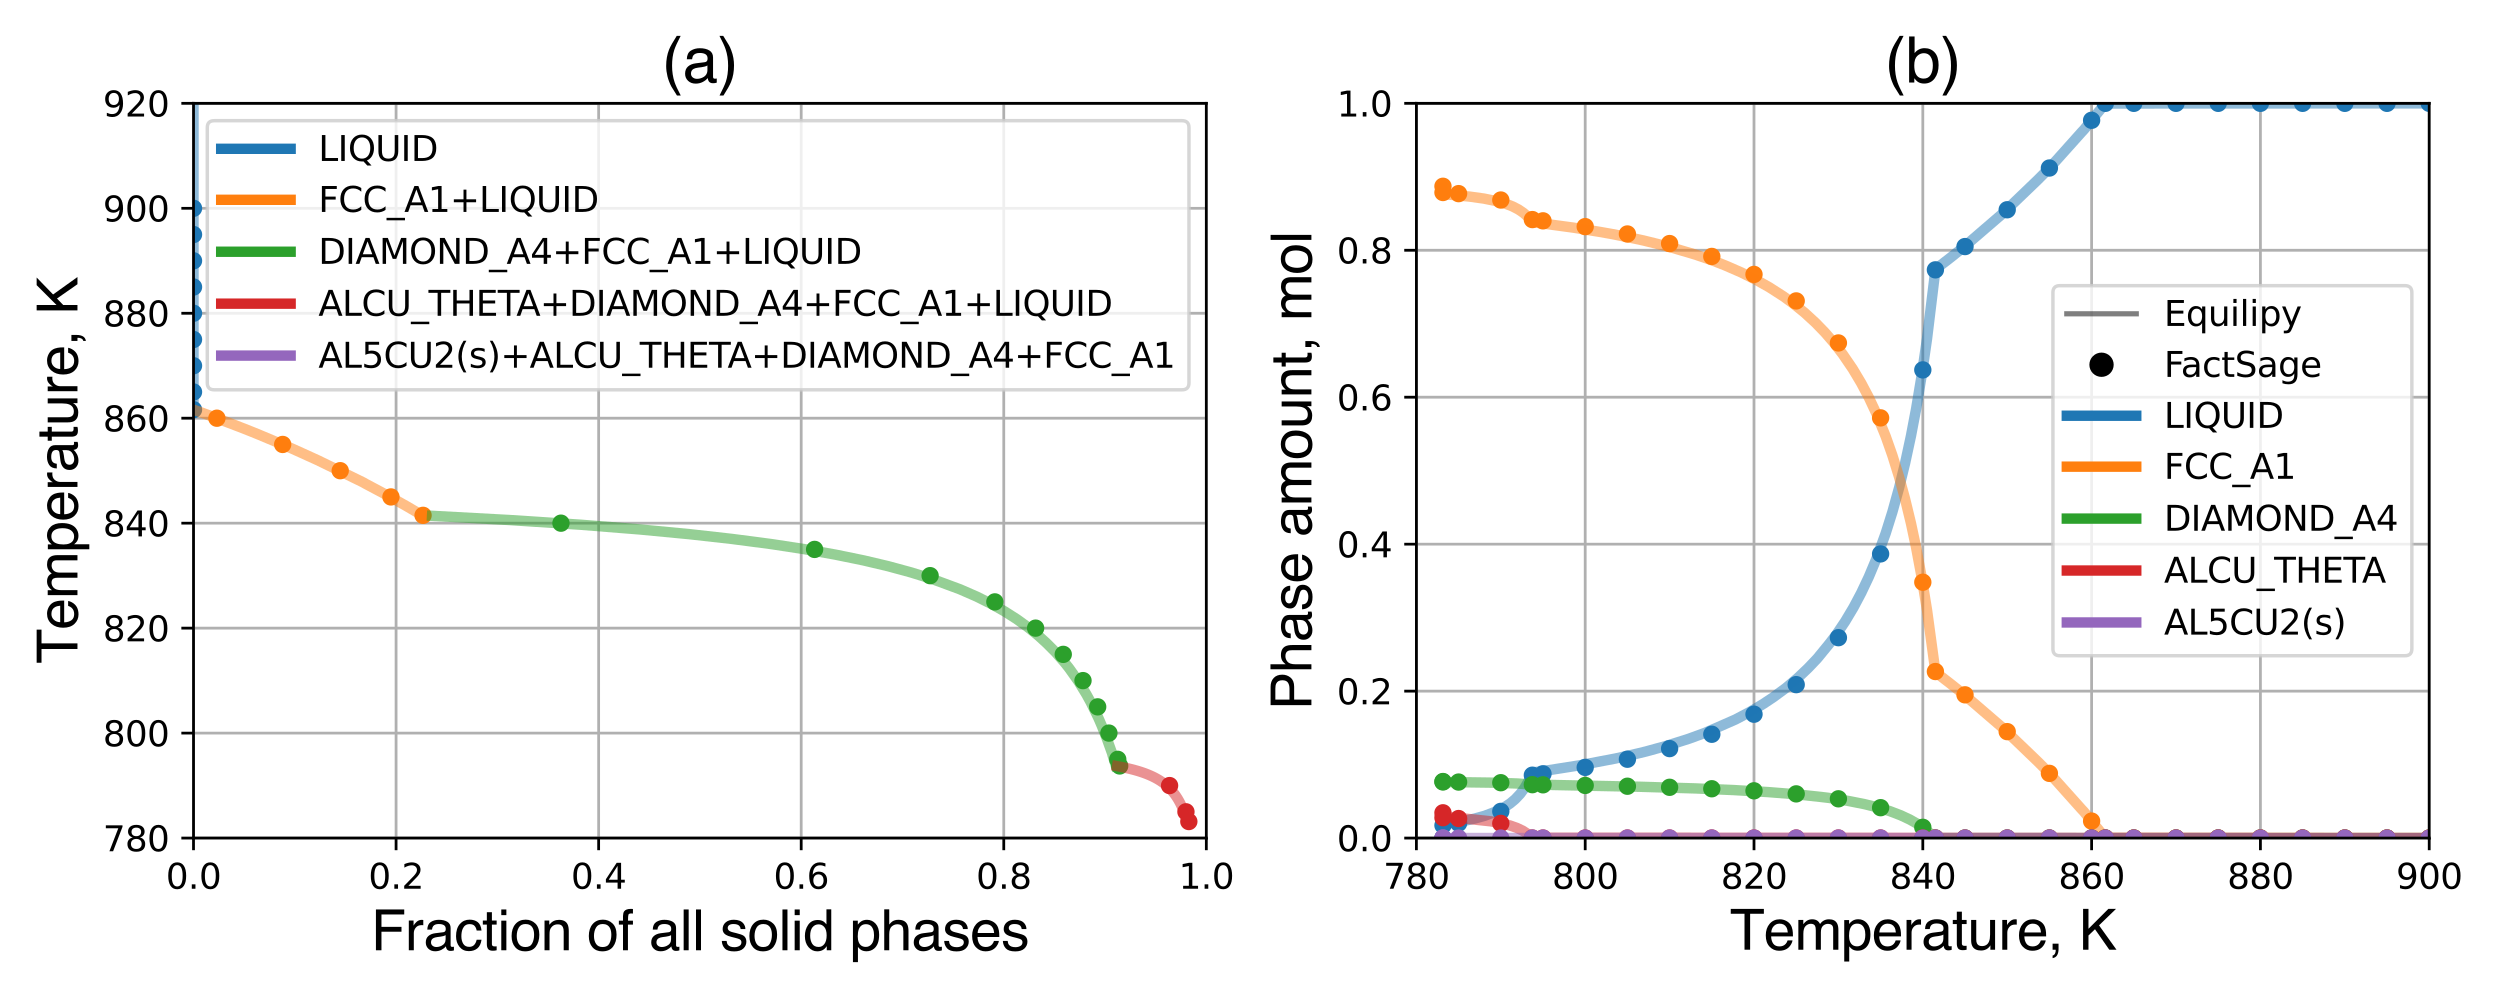 <?xml version="1.0" encoding="utf-8" standalone="no"?>
<!DOCTYPE svg PUBLIC "-//W3C//DTD SVG 1.1//EN"
  "http://www.w3.org/Graphics/SVG/1.1/DTD/svg11.dtd">
<svg xmlns:xlink="http://www.w3.org/1999/xlink" width="720pt" height="288pt" viewBox="0 0 720 288" xmlns="http://www.w3.org/2000/svg" version="1.1">
 <defs>
  <style type="text/css">*{stroke-linejoin: round; stroke-linecap: butt}</style>
 </defs>
 <g id="figure_1">
  <g id="patch_1">
   <path d="M 0 288 
L 720 288 
L 720 0 
L 0 0 
z
" style="fill: #ffffff"/>
  </g>
  <g id="axes_1">
   <g id="patch_2">
    <path d="M 55.73 241.36 
L 347.423 241.36 
L 347.423 29.76 
L 55.73 29.76 
z
" style="fill: #ffffff"/>
   </g>
   <g id="matplotlib.axis_1">
    <g id="xtick_1">
     <g id="line2d_1">
      <path d="M 55.73 241.36 
L 55.73 29.76 
" clip-path="url(#p634822f84d)" style="fill: none; stroke: #b0b0b0; stroke-width: 0.8; stroke-linecap: square"/>
     </g>
     <g id="line2d_2">
      <defs>
       <path id="ma0c2e72110" d="M 0 0 
L 0 3.5 
" style="stroke: #000000; stroke-width: 0.8"/>
      </defs>
      <g>
       <use xlink:href="#ma0c2e72110" x="55.73" y="241.36" style="stroke: #000000; stroke-width: 0.8"/>
      </g>
     </g>
     <g id="text_1">
      <!-- 0.0 -->
      <g transform="translate(47.778 255.958) scale(0.1 -0.1)">
       <defs>
        <path id="DejaVuSans-30" d="M 2034 4250 
Q 1547 4250 1301 3770 
Q 1056 3291 1056 2328 
Q 1056 1369 1301 889 
Q 1547 409 2034 409 
Q 2525 409 2770 889 
Q 3016 1369 3016 2328 
Q 3016 3291 2770 3770 
Q 2525 4250 2034 4250 
z
M 2034 4750 
Q 2819 4750 3233 4129 
Q 3647 3509 3647 2328 
Q 3647 1150 3233 529 
Q 2819 -91 2034 -91 
Q 1250 -91 836 529 
Q 422 1150 422 2328 
Q 422 3509 836 4129 
Q 1250 4750 2034 4750 
z
" transform="scale(0.016)"/>
        <path id="DejaVuSans-2e" d="M 684 794 
L 1344 794 
L 1344 0 
L 684 0 
L 684 794 
z
" transform="scale(0.016)"/>
       </defs>
       <use xlink:href="#DejaVuSans-30"/>
       <use xlink:href="#DejaVuSans-2e" x="63.623"/>
       <use xlink:href="#DejaVuSans-30" x="95.41"/>
      </g>
     </g>
    </g>
    <g id="xtick_2">
     <g id="line2d_3">
      <path d="M 114.069 241.36 
L 114.069 29.76 
" clip-path="url(#p634822f84d)" style="fill: none; stroke: #b0b0b0; stroke-width: 0.8; stroke-linecap: square"/>
     </g>
     <g id="line2d_4">
      <g>
       <use xlink:href="#ma0c2e72110" x="114.069" y="241.36" style="stroke: #000000; stroke-width: 0.8"/>
      </g>
     </g>
     <g id="text_2">
      <!-- 0.2 -->
      <g transform="translate(106.117 255.958) scale(0.1 -0.1)">
       <defs>
        <path id="DejaVuSans-32" d="M 1228 531 
L 3431 531 
L 3431 0 
L 469 0 
L 469 531 
Q 828 903 1448 1529 
Q 2069 2156 2228 2338 
Q 2531 2678 2651 2914 
Q 2772 3150 2772 3378 
Q 2772 3750 2511 3984 
Q 2250 4219 1831 4219 
Q 1534 4219 1204 4116 
Q 875 4013 500 3803 
L 500 4441 
Q 881 4594 1212 4672 
Q 1544 4750 1819 4750 
Q 2544 4750 2975 4387 
Q 3406 4025 3406 3419 
Q 3406 3131 3298 2873 
Q 3191 2616 2906 2266 
Q 2828 2175 2409 1742 
Q 1991 1309 1228 531 
z
" transform="scale(0.016)"/>
       </defs>
       <use xlink:href="#DejaVuSans-30"/>
       <use xlink:href="#DejaVuSans-2e" x="63.623"/>
       <use xlink:href="#DejaVuSans-32" x="95.41"/>
      </g>
     </g>
    </g>
    <g id="xtick_3">
     <g id="line2d_5">
      <path d="M 172.407 241.36 
L 172.407 29.76 
" clip-path="url(#p634822f84d)" style="fill: none; stroke: #b0b0b0; stroke-width: 0.8; stroke-linecap: square"/>
     </g>
     <g id="line2d_6">
      <g>
       <use xlink:href="#ma0c2e72110" x="172.407" y="241.36" style="stroke: #000000; stroke-width: 0.8"/>
      </g>
     </g>
     <g id="text_3">
      <!-- 0.4 -->
      <g transform="translate(164.455 255.958) scale(0.1 -0.1)">
       <defs>
        <path id="DejaVuSans-34" d="M 2419 4116 
L 825 1625 
L 2419 1625 
L 2419 4116 
z
M 2253 4666 
L 3047 4666 
L 3047 1625 
L 3713 1625 
L 3713 1100 
L 3047 1100 
L 3047 0 
L 2419 0 
L 2419 1100 
L 313 1100 
L 313 1709 
L 2253 4666 
z
" transform="scale(0.016)"/>
       </defs>
       <use xlink:href="#DejaVuSans-30"/>
       <use xlink:href="#DejaVuSans-2e" x="63.623"/>
       <use xlink:href="#DejaVuSans-34" x="95.41"/>
      </g>
     </g>
    </g>
    <g id="xtick_4">
     <g id="line2d_7">
      <path d="M 230.745 241.36 
L 230.745 29.76 
" clip-path="url(#p634822f84d)" style="fill: none; stroke: #b0b0b0; stroke-width: 0.8; stroke-linecap: square"/>
     </g>
     <g id="line2d_8">
      <g>
       <use xlink:href="#ma0c2e72110" x="230.745" y="241.36" style="stroke: #000000; stroke-width: 0.8"/>
      </g>
     </g>
     <g id="text_4">
      <!-- 0.6 -->
      <g transform="translate(222.794 255.958) scale(0.1 -0.1)">
       <defs>
        <path id="DejaVuSans-36" d="M 2113 2584 
Q 1688 2584 1439 2293 
Q 1191 2003 1191 1497 
Q 1191 994 1439 701 
Q 1688 409 2113 409 
Q 2538 409 2786 701 
Q 3034 994 3034 1497 
Q 3034 2003 2786 2293 
Q 2538 2584 2113 2584 
z
M 3366 4563 
L 3366 3988 
Q 3128 4100 2886 4159 
Q 2644 4219 2406 4219 
Q 1781 4219 1451 3797 
Q 1122 3375 1075 2522 
Q 1259 2794 1537 2939 
Q 1816 3084 2150 3084 
Q 2853 3084 3261 2657 
Q 3669 2231 3669 1497 
Q 3669 778 3244 343 
Q 2819 -91 2113 -91 
Q 1303 -91 875 529 
Q 447 1150 447 2328 
Q 447 3434 972 4092 
Q 1497 4750 2381 4750 
Q 2619 4750 2861 4703 
Q 3103 4656 3366 4563 
z
" transform="scale(0.016)"/>
       </defs>
       <use xlink:href="#DejaVuSans-30"/>
       <use xlink:href="#DejaVuSans-2e" x="63.623"/>
       <use xlink:href="#DejaVuSans-36" x="95.41"/>
      </g>
     </g>
    </g>
    <g id="xtick_5">
     <g id="line2d_9">
      <path d="M 289.084 241.36 
L 289.084 29.76 
" clip-path="url(#p634822f84d)" style="fill: none; stroke: #b0b0b0; stroke-width: 0.8; stroke-linecap: square"/>
     </g>
     <g id="line2d_10">
      <g>
       <use xlink:href="#ma0c2e72110" x="289.084" y="241.36" style="stroke: #000000; stroke-width: 0.8"/>
      </g>
     </g>
     <g id="text_5">
      <!-- 0.8 -->
      <g transform="translate(281.132 255.958) scale(0.1 -0.1)">
       <defs>
        <path id="DejaVuSans-38" d="M 2034 2216 
Q 1584 2216 1326 1975 
Q 1069 1734 1069 1313 
Q 1069 891 1326 650 
Q 1584 409 2034 409 
Q 2484 409 2743 651 
Q 3003 894 3003 1313 
Q 3003 1734 2745 1975 
Q 2488 2216 2034 2216 
z
M 1403 2484 
Q 997 2584 770 2862 
Q 544 3141 544 3541 
Q 544 4100 942 4425 
Q 1341 4750 2034 4750 
Q 2731 4750 3128 4425 
Q 3525 4100 3525 3541 
Q 3525 3141 3298 2862 
Q 3072 2584 2669 2484 
Q 3125 2378 3379 2068 
Q 3634 1759 3634 1313 
Q 3634 634 3220 271 
Q 2806 -91 2034 -91 
Q 1263 -91 848 271 
Q 434 634 434 1313 
Q 434 1759 690 2068 
Q 947 2378 1403 2484 
z
M 1172 3481 
Q 1172 3119 1398 2916 
Q 1625 2713 2034 2713 
Q 2441 2713 2670 2916 
Q 2900 3119 2900 3481 
Q 2900 3844 2670 4047 
Q 2441 4250 2034 4250 
Q 1625 4250 1398 4047 
Q 1172 3844 1172 3481 
z
" transform="scale(0.016)"/>
       </defs>
       <use xlink:href="#DejaVuSans-30"/>
       <use xlink:href="#DejaVuSans-2e" x="63.623"/>
       <use xlink:href="#DejaVuSans-38" x="95.41"/>
      </g>
     </g>
    </g>
    <g id="xtick_6">
     <g id="line2d_11">
      <path d="M 347.423 241.36 
L 347.423 29.76 
" clip-path="url(#p634822f84d)" style="fill: none; stroke: #b0b0b0; stroke-width: 0.8; stroke-linecap: square"/>
     </g>
     <g id="line2d_12">
      <g>
       <use xlink:href="#ma0c2e72110" x="347.423" y="241.36" style="stroke: #000000; stroke-width: 0.8"/>
      </g>
     </g>
     <g id="text_6">
      <!-- 1.0 -->
      <g transform="translate(339.471 255.958) scale(0.1 -0.1)">
       <defs>
        <path id="DejaVuSans-31" d="M 794 531 
L 1825 531 
L 1825 4091 
L 703 3866 
L 703 4441 
L 1819 4666 
L 2450 4666 
L 2450 531 
L 3481 531 
L 3481 0 
L 794 0 
L 794 531 
z
" transform="scale(0.016)"/>
       </defs>
       <use xlink:href="#DejaVuSans-31"/>
       <use xlink:href="#DejaVuSans-2e" x="63.623"/>
       <use xlink:href="#DejaVuSans-30" x="95.41"/>
      </g>
     </g>
    </g>
    <g id="text_7">
     <!-- Fraction of all solid phases -->
     <g transform="translate(106.868 273.678) scale(0.16 -0.16)">
      <defs>
       <path id="Helvetica-46" d="M 547 4591 
L 3731 4591 
L 3731 4028 
L 1169 4028 
L 1169 2634 
L 3422 2634 
L 3422 2088 
L 1169 2088 
L 1169 0 
L 547 0 
L 547 4591 
z
" transform="scale(0.016)"/>
       <path id="Helvetica-72" d="M 428 3347 
L 963 3347 
L 963 2769 
Q 1028 2938 1284 3180 
Q 1541 3422 1875 3422 
Q 1891 3422 1928 3419 
Q 1966 3416 2056 3406 
L 2056 2813 
Q 2006 2822 1964 2825 
Q 1922 2828 1872 2828 
Q 1447 2828 1219 2554 
Q 991 2281 991 1925 
L 991 0 
L 428 0 
L 428 3347 
z
" transform="scale(0.016)"/>
       <path id="Helvetica-61" d="M 844 891 
Q 844 647 1022 506 
Q 1200 366 1444 366 
Q 1741 366 2019 503 
Q 2488 731 2488 1250 
L 2488 1703 
Q 2384 1638 2221 1594 
Q 2059 1550 1903 1531 
L 1563 1488 
Q 1256 1447 1103 1359 
Q 844 1213 844 891 
z
M 2206 2028 
Q 2400 2053 2466 2191 
Q 2503 2266 2503 2406 
Q 2503 2694 2298 2823 
Q 2094 2953 1713 2953 
Q 1272 2953 1088 2716 
Q 984 2584 953 2325 
L 428 2325 
Q 444 2944 830 3186 
Q 1216 3428 1725 3428 
Q 2316 3428 2684 3203 
Q 3050 2978 3050 2503 
L 3050 575 
Q 3050 488 3086 434 
Q 3122 381 3238 381 
Q 3275 381 3322 386 
Q 3369 391 3422 400 
L 3422 -16 
Q 3291 -53 3222 -62 
Q 3153 -72 3034 -72 
Q 2744 -72 2613 134 
Q 2544 244 2516 444 
Q 2344 219 2022 53 
Q 1700 -113 1313 -113 
Q 847 -113 551 170 
Q 256 453 256 878 
Q 256 1344 547 1600 
Q 838 1856 1309 1916 
L 2206 2028 
z
M 1741 3428 
L 1741 3428 
z
" transform="scale(0.016)"/>
       <path id="Helvetica-63" d="M 1703 3444 
Q 2269 3444 2623 3169 
Q 2978 2894 3050 2222 
L 2503 2222 
Q 2453 2531 2275 2736 
Q 2097 2941 1703 2941 
Q 1166 2941 934 2416 
Q 784 2075 784 1575 
Q 784 1072 996 728 
Q 1209 384 1666 384 
Q 2016 384 2220 598 
Q 2425 813 2503 1184 
L 3050 1184 
Q 2956 519 2581 211 
Q 2206 -97 1622 -97 
Q 966 -97 575 383 
Q 184 863 184 1581 
Q 184 2463 612 2953 
Q 1041 3444 1703 3444 
z
M 1616 3428 
L 1616 3428 
z
" transform="scale(0.016)"/>
       <path id="Helvetica-74" d="M 525 4281 
L 1094 4281 
L 1094 3347 
L 1628 3347 
L 1628 2888 
L 1094 2888 
L 1094 703 
Q 1094 528 1213 469 
Q 1278 434 1431 434 
Q 1472 434 1519 436 
Q 1566 438 1628 444 
L 1628 0 
Q 1531 -28 1426 -40 
Q 1322 -53 1200 -53 
Q 806 -53 665 148 
Q 525 350 525 672 
L 525 2888 
L 72 2888 
L 72 3347 
L 525 3347 
L 525 4281 
z
" transform="scale(0.016)"/>
       <path id="Helvetica-69" d="M 413 3331 
L 984 3331 
L 984 0 
L 413 0 
L 413 3331 
z
M 413 4591 
L 984 4591 
L 984 3953 
L 413 3953 
L 413 4591 
z
" transform="scale(0.016)"/>
       <path id="Helvetica-6f" d="M 1741 363 
Q 2300 363 2508 786 
Q 2716 1209 2716 1728 
Q 2716 2197 2566 2491 
Q 2328 2953 1747 2953 
Q 1231 2953 997 2559 
Q 763 2166 763 1609 
Q 763 1075 997 719 
Q 1231 363 1741 363 
z
M 1763 3444 
Q 2409 3444 2856 3012 
Q 3303 2581 3303 1744 
Q 3303 934 2909 406 
Q 2516 -122 1688 -122 
Q 997 -122 590 345 
Q 184 813 184 1600 
Q 184 2444 612 2944 
Q 1041 3444 1763 3444 
z
M 1744 3428 
L 1744 3428 
z
" transform="scale(0.016)"/>
       <path id="Helvetica-6e" d="M 413 3347 
L 947 3347 
L 947 2872 
Q 1184 3166 1450 3294 
Q 1716 3422 2041 3422 
Q 2753 3422 3003 2925 
Q 3141 2653 3141 2147 
L 3141 0 
L 2569 0 
L 2569 2109 
Q 2569 2416 2478 2603 
Q 2328 2916 1934 2916 
Q 1734 2916 1606 2875 
Q 1375 2806 1200 2600 
Q 1059 2434 1017 2257 
Q 975 2081 975 1753 
L 975 0 
L 413 0 
L 413 3347 
z
M 1734 3428 
L 1734 3428 
z
" transform="scale(0.016)"/>
       <path id="Helvetica-20" transform="scale(0.016)"/>
       <path id="Helvetica-66" d="M 553 3856 
Q 566 4206 675 4369 
Q 872 4656 1434 4656 
Q 1488 4656 1544 4653 
Q 1600 4650 1672 4644 
L 1672 4131 
Q 1584 4138 1545 4139 
Q 1506 4141 1472 4141 
Q 1216 4141 1166 4008 
Q 1116 3875 1116 3331 
L 1672 3331 
L 1672 2888 
L 1109 2888 
L 1109 0 
L 553 0 
L 553 2888 
L 88 2888 
L 88 3331 
L 553 3331 
L 553 3856 
z
" transform="scale(0.016)"/>
       <path id="Helvetica-6c" d="M 428 4591 
L 991 4591 
L 991 0 
L 428 0 
L 428 4591 
z
" transform="scale(0.016)"/>
       <path id="Helvetica-73" d="M 747 1050 
Q 772 769 888 619 
Q 1100 347 1625 347 
Q 1938 347 2175 483 
Q 2413 619 2413 903 
Q 2413 1119 2222 1231 
Q 2100 1300 1741 1391 
L 1294 1503 
Q 866 1609 663 1741 
Q 300 1969 300 2372 
Q 300 2847 642 3140 
Q 984 3434 1563 3434 
Q 2319 3434 2653 2991 
Q 2863 2709 2856 2384 
L 2325 2384 
Q 2309 2575 2191 2731 
Q 1997 2953 1519 2953 
Q 1200 2953 1036 2831 
Q 872 2709 872 2509 
Q 872 2291 1088 2159 
Q 1213 2081 1456 2022 
L 1828 1931 
Q 2434 1784 2641 1647 
Q 2969 1431 2969 969 
Q 2969 522 2630 197 
Q 2291 -128 1597 -128 
Q 850 -128 539 211 
Q 228 550 206 1050 
L 747 1050 
z
M 1578 3428 
L 1578 3428 
z
" transform="scale(0.016)"/>
       <path id="Helvetica-64" d="M 769 1634 
Q 769 1097 997 734 
Q 1225 372 1728 372 
Q 2119 372 2370 708 
Q 2622 1044 2622 1672 
Q 2622 2306 2362 2611 
Q 2103 2916 1722 2916 
Q 1297 2916 1033 2591 
Q 769 2266 769 1634 
z
M 1616 3406 
Q 2000 3406 2259 3244 
Q 2409 3150 2600 2916 
L 2600 4606 
L 3141 4606 
L 3141 0 
L 2634 0 
L 2634 466 
Q 2438 156 2169 18 
Q 1900 -119 1553 -119 
Q 994 -119 584 351 
Q 175 822 175 1603 
Q 175 2334 548 2870 
Q 922 3406 1616 3406 
z
" transform="scale(0.016)"/>
       <path id="Helvetica-70" d="M 1825 378 
Q 2219 378 2480 708 
Q 2741 1038 2741 1694 
Q 2741 2094 2625 2381 
Q 2406 2934 1825 2934 
Q 1241 2934 1025 2350 
Q 909 2038 909 1556 
Q 909 1169 1025 897 
Q 1244 378 1825 378 
z
M 369 3331 
L 916 3331 
L 916 2888 
Q 1084 3116 1284 3241 
Q 1569 3428 1953 3428 
Q 2522 3428 2919 2992 
Q 3316 2556 3316 1747 
Q 3316 653 2744 184 
Q 2381 -113 1900 -113 
Q 1522 -113 1266 53 
Q 1116 147 931 375 
L 931 -1334 
L 369 -1334 
L 369 3331 
z
" transform="scale(0.016)"/>
       <path id="Helvetica-68" d="M 413 4606 
L 975 4606 
L 975 2894 
Q 1175 3147 1334 3250 
Q 1606 3428 2013 3428 
Q 2741 3428 3000 2919 
Q 3141 2641 3141 2147 
L 3141 0 
L 2563 0 
L 2563 2109 
Q 2563 2478 2469 2650 
Q 2316 2925 1894 2925 
Q 1544 2925 1259 2684 
Q 975 2444 975 1775 
L 975 0 
L 413 0 
L 413 4606 
z
" transform="scale(0.016)"/>
       <path id="Helvetica-65" d="M 1806 3422 
Q 2163 3422 2497 3255 
Q 2831 3088 3006 2822 
Q 3175 2569 3231 2231 
Q 3281 2000 3281 1494 
L 828 1494 
Q 844 984 1069 676 
Q 1294 369 1766 369 
Q 2206 369 2469 659 
Q 2619 828 2681 1050 
L 3234 1050 
Q 3213 866 3089 639 
Q 2966 413 2813 269 
Q 2556 19 2178 -69 
Q 1975 -119 1719 -119 
Q 1094 -119 659 336 
Q 225 791 225 1609 
Q 225 2416 662 2919 
Q 1100 3422 1806 3422 
z
M 2703 1941 
Q 2669 2306 2544 2525 
Q 2313 2931 1772 2931 
Q 1384 2931 1121 2651 
Q 859 2372 844 1941 
L 2703 1941 
z
M 1753 3428 
L 1753 3428 
z
" transform="scale(0.016)"/>
      </defs>
      <use xlink:href="#Helvetica-46"/>
      <use xlink:href="#Helvetica-72" x="61.084"/>
      <use xlink:href="#Helvetica-61" x="94.385"/>
      <use xlink:href="#Helvetica-63" x="150"/>
      <use xlink:href="#Helvetica-74" x="200"/>
      <use xlink:href="#Helvetica-69" x="227.783"/>
      <use xlink:href="#Helvetica-6f" x="250"/>
      <use xlink:href="#Helvetica-6e" x="305.615"/>
      <use xlink:href="#Helvetica-20" x="361.23"/>
      <use xlink:href="#Helvetica-6f" x="389.014"/>
      <use xlink:href="#Helvetica-66" x="444.629"/>
      <use xlink:href="#Helvetica-20" x="472.412"/>
      <use xlink:href="#Helvetica-61" x="500.195"/>
      <use xlink:href="#Helvetica-6c" x="555.811"/>
      <use xlink:href="#Helvetica-6c" x="578.027"/>
      <use xlink:href="#Helvetica-20" x="600.244"/>
      <use xlink:href="#Helvetica-73" x="628.027"/>
      <use xlink:href="#Helvetica-6f" x="678.027"/>
      <use xlink:href="#Helvetica-6c" x="733.643"/>
      <use xlink:href="#Helvetica-69" x="755.859"/>
      <use xlink:href="#Helvetica-64" x="778.076"/>
      <use xlink:href="#Helvetica-20" x="833.691"/>
      <use xlink:href="#Helvetica-70" x="861.475"/>
      <use xlink:href="#Helvetica-68" x="917.09"/>
      <use xlink:href="#Helvetica-61" x="972.705"/>
      <use xlink:href="#Helvetica-73" x="1028.32"/>
      <use xlink:href="#Helvetica-65" x="1078.32"/>
      <use xlink:href="#Helvetica-73" x="1133.936"/>
     </g>
    </g>
   </g>
   <g id="matplotlib.axis_2">
    <g id="ytick_1">
     <g id="line2d_13">
      <path d="M 55.73 241.36 
L 347.423 241.36 
" clip-path="url(#p634822f84d)" style="fill: none; stroke: #b0b0b0; stroke-width: 0.8; stroke-linecap: square"/>
     </g>
     <g id="line2d_14">
      <defs>
       <path id="mc90fc88253" d="M 0 0 
L -3.5 0 
" style="stroke: #000000; stroke-width: 0.8"/>
      </defs>
      <g>
       <use xlink:href="#mc90fc88253" x="55.73" y="241.36" style="stroke: #000000; stroke-width: 0.8"/>
      </g>
     </g>
     <g id="text_8">
      <!-- 780 -->
      <g transform="translate(29.642 245.159) scale(0.1 -0.1)">
       <defs>
        <path id="DejaVuSans-37" d="M 525 4666 
L 3525 4666 
L 3525 4397 
L 1831 0 
L 1172 0 
L 2766 4134 
L 525 4134 
L 525 4666 
z
" transform="scale(0.016)"/>
       </defs>
       <use xlink:href="#DejaVuSans-37"/>
       <use xlink:href="#DejaVuSans-38" x="63.623"/>
       <use xlink:href="#DejaVuSans-30" x="127.246"/>
      </g>
     </g>
    </g>
    <g id="ytick_2">
     <g id="line2d_15">
      <path d="M 55.73 211.131 
L 347.423 211.131 
" clip-path="url(#p634822f84d)" style="fill: none; stroke: #b0b0b0; stroke-width: 0.8; stroke-linecap: square"/>
     </g>
     <g id="line2d_16">
      <g>
       <use xlink:href="#mc90fc88253" x="55.73" y="211.131" style="stroke: #000000; stroke-width: 0.8"/>
      </g>
     </g>
     <g id="text_9">
      <!-- 800 -->
      <g transform="translate(29.642 214.931) scale(0.1 -0.1)">
       <use xlink:href="#DejaVuSans-38"/>
       <use xlink:href="#DejaVuSans-30" x="63.623"/>
       <use xlink:href="#DejaVuSans-30" x="127.246"/>
      </g>
     </g>
    </g>
    <g id="ytick_3">
     <g id="line2d_17">
      <path d="M 55.73 180.903 
L 347.423 180.903 
" clip-path="url(#p634822f84d)" style="fill: none; stroke: #b0b0b0; stroke-width: 0.8; stroke-linecap: square"/>
     </g>
     <g id="line2d_18">
      <g>
       <use xlink:href="#mc90fc88253" x="55.73" y="180.903" style="stroke: #000000; stroke-width: 0.8"/>
      </g>
     </g>
     <g id="text_10">
      <!-- 820 -->
      <g transform="translate(29.642 184.702) scale(0.1 -0.1)">
       <use xlink:href="#DejaVuSans-38"/>
       <use xlink:href="#DejaVuSans-32" x="63.623"/>
       <use xlink:href="#DejaVuSans-30" x="127.246"/>
      </g>
     </g>
    </g>
    <g id="ytick_4">
     <g id="line2d_19">
      <path d="M 55.73 150.674 
L 347.423 150.674 
" clip-path="url(#p634822f84d)" style="fill: none; stroke: #b0b0b0; stroke-width: 0.8; stroke-linecap: square"/>
     </g>
     <g id="line2d_20">
      <g>
       <use xlink:href="#mc90fc88253" x="55.73" y="150.674" style="stroke: #000000; stroke-width: 0.8"/>
      </g>
     </g>
     <g id="text_11">
      <!-- 840 -->
      <g transform="translate(29.642 154.474) scale(0.1 -0.1)">
       <use xlink:href="#DejaVuSans-38"/>
       <use xlink:href="#DejaVuSans-34" x="63.623"/>
       <use xlink:href="#DejaVuSans-30" x="127.246"/>
      </g>
     </g>
    </g>
    <g id="ytick_5">
     <g id="line2d_21">
      <path d="M 55.73 120.446 
L 347.423 120.446 
" clip-path="url(#p634822f84d)" style="fill: none; stroke: #b0b0b0; stroke-width: 0.8; stroke-linecap: square"/>
     </g>
     <g id="line2d_22">
      <g>
       <use xlink:href="#mc90fc88253" x="55.73" y="120.446" style="stroke: #000000; stroke-width: 0.8"/>
      </g>
     </g>
     <g id="text_12">
      <!-- 860 -->
      <g transform="translate(29.642 124.245) scale(0.1 -0.1)">
       <use xlink:href="#DejaVuSans-38"/>
       <use xlink:href="#DejaVuSans-36" x="63.623"/>
       <use xlink:href="#DejaVuSans-30" x="127.246"/>
      </g>
     </g>
    </g>
    <g id="ytick_6">
     <g id="line2d_23">
      <path d="M 55.73 90.217 
L 347.423 90.217 
" clip-path="url(#p634822f84d)" style="fill: none; stroke: #b0b0b0; stroke-width: 0.8; stroke-linecap: square"/>
     </g>
     <g id="line2d_24">
      <g>
       <use xlink:href="#mc90fc88253" x="55.73" y="90.217" style="stroke: #000000; stroke-width: 0.8"/>
      </g>
     </g>
     <g id="text_13">
      <!-- 880 -->
      <g transform="translate(29.642 94.016) scale(0.1 -0.1)">
       <use xlink:href="#DejaVuSans-38"/>
       <use xlink:href="#DejaVuSans-38" x="63.623"/>
       <use xlink:href="#DejaVuSans-30" x="127.246"/>
      </g>
     </g>
    </g>
    <g id="ytick_7">
     <g id="line2d_25">
      <path d="M 55.73 59.989 
L 347.423 59.989 
" clip-path="url(#p634822f84d)" style="fill: none; stroke: #b0b0b0; stroke-width: 0.8; stroke-linecap: square"/>
     </g>
     <g id="line2d_26">
      <g>
       <use xlink:href="#mc90fc88253" x="55.73" y="59.989" style="stroke: #000000; stroke-width: 0.8"/>
      </g>
     </g>
     <g id="text_14">
      <!-- 900 -->
      <g transform="translate(29.642 63.788) scale(0.1 -0.1)">
       <defs>
        <path id="DejaVuSans-39" d="M 703 97 
L 703 672 
Q 941 559 1184 500 
Q 1428 441 1663 441 
Q 2288 441 2617 861 
Q 2947 1281 2994 2138 
Q 2813 1869 2534 1725 
Q 2256 1581 1919 1581 
Q 1219 1581 811 2004 
Q 403 2428 403 3163 
Q 403 3881 828 4315 
Q 1253 4750 1959 4750 
Q 2769 4750 3195 4129 
Q 3622 3509 3622 2328 
Q 3622 1225 3098 567 
Q 2575 -91 1691 -91 
Q 1453 -91 1209 -44 
Q 966 3 703 97 
z
M 1959 2075 
Q 2384 2075 2632 2365 
Q 2881 2656 2881 3163 
Q 2881 3666 2632 3958 
Q 2384 4250 1959 4250 
Q 1534 4250 1286 3958 
Q 1038 3666 1038 3163 
Q 1038 2656 1286 2365 
Q 1534 2075 1959 2075 
z
" transform="scale(0.016)"/>
       </defs>
       <use xlink:href="#DejaVuSans-39"/>
       <use xlink:href="#DejaVuSans-30" x="63.623"/>
       <use xlink:href="#DejaVuSans-30" x="127.246"/>
      </g>
     </g>
    </g>
    <g id="ytick_8">
     <g id="line2d_27">
      <path d="M 55.73 29.76 
L 347.423 29.76 
" clip-path="url(#p634822f84d)" style="fill: none; stroke: #b0b0b0; stroke-width: 0.8; stroke-linecap: square"/>
     </g>
     <g id="line2d_28">
      <g>
       <use xlink:href="#mc90fc88253" x="55.73" y="29.76" style="stroke: #000000; stroke-width: 0.8"/>
      </g>
     </g>
     <g id="text_15">
      <!-- 920 -->
      <g transform="translate(29.642 33.559) scale(0.1 -0.1)">
       <use xlink:href="#DejaVuSans-39"/>
       <use xlink:href="#DejaVuSans-32" x="63.623"/>
       <use xlink:href="#DejaVuSans-30" x="127.246"/>
      </g>
     </g>
    </g>
    <g id="text_16">
     <!-- Temperature, K -->
     <g transform="translate(22.308 191.134) rotate(-90) scale(0.16 -0.16)">
      <defs>
       <path id="Helvetica-54" d="M 3828 4591 
L 3828 4044 
L 2281 4044 
L 2281 0 
L 1650 0 
L 1650 4044 
L 103 4044 
L 103 4591 
L 3828 4591 
z
" transform="scale(0.016)"/>
       <path id="Helvetica-6d" d="M 413 3347 
L 969 3347 
L 969 2872 
Q 1169 3119 1331 3231 
Q 1609 3422 1963 3422 
Q 2363 3422 2606 3225 
Q 2744 3113 2856 2894 
Q 3044 3163 3297 3292 
Q 3550 3422 3866 3422 
Q 4541 3422 4784 2934 
Q 4916 2672 4916 2228 
L 4916 0 
L 4331 0 
L 4331 2325 
Q 4331 2659 4164 2784 
Q 3997 2909 3756 2909 
Q 3425 2909 3186 2687 
Q 2947 2466 2947 1947 
L 2947 0 
L 2375 0 
L 2375 2184 
Q 2375 2525 2294 2681 
Q 2166 2916 1816 2916 
Q 1497 2916 1236 2669 
Q 975 2422 975 1775 
L 975 0 
L 413 0 
L 413 3347 
z
" transform="scale(0.016)"/>
       <path id="Helvetica-75" d="M 975 3347 
L 975 1125 
Q 975 869 1056 706 
Q 1206 406 1616 406 
Q 2203 406 2416 931 
Q 2531 1213 2531 1703 
L 2531 3347 
L 3094 3347 
L 3094 0 
L 2563 0 
L 2569 494 
Q 2459 303 2297 172 
Q 1975 -91 1516 -91 
Q 800 -91 541 388 
Q 400 644 400 1072 
L 400 3347 
L 975 3347 
z
M 1747 3428 
L 1747 3428 
z
" transform="scale(0.016)"/>
       <path id="Helvetica-2c" d="M 531 -653 
Q 747 -616 834 -350 
Q 881 -209 881 -78 
Q 881 -56 879 -39 
Q 878 -22 872 0 
L 531 0 
L 531 681 
L 1200 681 
L 1200 50 
Q 1200 -322 1050 -603 
Q 900 -884 531 -950 
L 531 -653 
z
" transform="scale(0.016)"/>
       <path id="Helvetica-4b" d="M 488 4591 
L 1094 4591 
L 1094 2353 
L 3331 4591 
L 4191 4591 
L 2281 2741 
L 4244 0 
L 3434 0 
L 1828 2303 
L 1094 1600 
L 1094 0 
L 488 0 
L 488 4591 
z
" transform="scale(0.016)"/>
      </defs>
      <use xlink:href="#Helvetica-54"/>
      <use xlink:href="#Helvetica-65" x="61.084"/>
      <use xlink:href="#Helvetica-6d" x="116.699"/>
      <use xlink:href="#Helvetica-70" x="200"/>
      <use xlink:href="#Helvetica-65" x="255.615"/>
      <use xlink:href="#Helvetica-72" x="311.23"/>
      <use xlink:href="#Helvetica-61" x="344.531"/>
      <use xlink:href="#Helvetica-74" x="400.146"/>
      <use xlink:href="#Helvetica-75" x="427.93"/>
      <use xlink:href="#Helvetica-72" x="483.545"/>
      <use xlink:href="#Helvetica-65" x="516.846"/>
      <use xlink:href="#Helvetica-2c" x="572.461"/>
      <use xlink:href="#Helvetica-20" x="600.244"/>
      <use xlink:href="#Helvetica-4b" x="628.027"/>
     </g>
    </g>
   </g>
   <g id="line2d_29">
    <defs>
     <path id="m8d0873ecce" d="M 0 2 
C 0.53 2 1.039 1.789 1.414 1.414 
C 1.789 1.039 2 0.53 2 0 
C 2 -0.53 1.789 -1.039 1.414 -1.414 
C 1.039 -1.789 0.53 -2 0 -2 
C -0.53 -2 -1.039 -1.789 -1.414 -1.414 
C -1.789 -1.039 -2 -0.53 -2 0 
C -2 0.53 -1.789 1.039 -1.414 1.414 
C -1.039 1.789 -0.53 2 0 2 
z
" style="stroke: #1f77b4"/>
    </defs>
    <g clip-path="url(#p634822f84d)">
     <use xlink:href="#m8d0873ecce" x="55.73" y="59.989" style="fill: #1f77b4; stroke: #1f77b4"/>
     <use xlink:href="#m8d0873ecce" x="55.73" y="67.546" style="fill: #1f77b4; stroke: #1f77b4"/>
     <use xlink:href="#m8d0873ecce" x="55.73" y="75.103" style="fill: #1f77b4; stroke: #1f77b4"/>
     <use xlink:href="#m8d0873ecce" x="55.73" y="82.66" style="fill: #1f77b4; stroke: #1f77b4"/>
     <use xlink:href="#m8d0873ecce" x="55.73" y="90.217" style="fill: #1f77b4; stroke: #1f77b4"/>
     <use xlink:href="#m8d0873ecce" x="55.73" y="97.774" style="fill: #1f77b4; stroke: #1f77b4"/>
     <use xlink:href="#m8d0873ecce" x="55.73" y="105.331" style="fill: #1f77b4; stroke: #1f77b4"/>
     <use xlink:href="#m8d0873ecce" x="55.73" y="112.889" style="fill: #1f77b4; stroke: #1f77b4"/>
     <use xlink:href="#m8d0873ecce" x="55.73" y="117.988" style="fill: #1f77b4; stroke: #1f77b4"/>
    </g>
   </g>
   <g id="line2d_30">
    <path d="M 55.73 -1 
L 55.73 117.876 
L 55.73 117.876 
" clip-path="url(#p634822f84d)" style="fill: none; stroke: #1f77b4; stroke-opacity: 0.5; stroke-width: 3; stroke-linecap: square"/>
   </g>
   <g id="line2d_31">
    <path clip-path="url(#p634822f84d)" style="fill: none; stroke: #1f77b4; stroke-width: 3; stroke-linecap: square"/>
   </g>
   <g id="line2d_32">
    <defs>
     <path id="ma272759dfa" d="M 0 2 
C 0.53 2 1.039 1.789 1.414 1.414 
C 1.789 1.039 2 0.53 2 0 
C 2 -0.53 1.789 -1.039 1.414 -1.414 
C 1.039 -1.789 0.53 -2 0 -2 
C -0.53 -2 -1.039 -1.789 -1.414 -1.414 
C -1.789 -1.039 -2 -0.53 -2 0 
C -2 0.53 -1.789 1.039 -1.414 1.414 
C -1.039 1.789 -0.53 2 0 2 
z
" style="stroke: #ff7f0e"/>
    </defs>
    <g clip-path="url(#p634822f84d)">
     <use xlink:href="#ma272759dfa" x="62.464" y="120.446" style="fill: #ff7f0e; stroke: #ff7f0e"/>
     <use xlink:href="#ma272759dfa" x="81.411" y="128.003" style="fill: #ff7f0e; stroke: #ff7f0e"/>
     <use xlink:href="#ma272759dfa" x="97.982" y="135.56" style="fill: #ff7f0e; stroke: #ff7f0e"/>
     <use xlink:href="#ma272759dfa" x="112.593" y="143.117" style="fill: #ff7f0e; stroke: #ff7f0e"/>
     <use xlink:href="#ma272759dfa" x="121.841" y="148.42" style="fill: #ff7f0e; stroke: #ff7f0e"/>
    </g>
   </g>
   <g id="line2d_33">
    <path d="M 55.802 118.027 
L 59.605 119.388 
L 69.151 123.015 
L 72.216 124.224 
L 74.819 125.282 
L 83.807 129.061 
L 86.823 130.421 
L 91.479 132.537 
L 104.505 138.885 
L 105.303 139.339 
L 110.709 142.21 
L 111.262 142.513 
L 116.938 145.687 
L 119.523 147.198 
L 121.571 148.407 
L 121.571 148.407 
" clip-path="url(#p634822f84d)" style="fill: none; stroke: #ff7f0e; stroke-opacity: 0.5; stroke-width: 3; stroke-linecap: square"/>
   </g>
   <g id="line2d_34">
    <path clip-path="url(#p634822f84d)" style="fill: none; stroke: #ff7f0e; stroke-width: 3; stroke-linecap: square"/>
   </g>
   <g id="line2d_35">
    <defs>
     <path id="m4407a85fb6" d="M 0 2 
C 0.53 2 1.039 1.789 1.414 1.414 
C 1.789 1.039 2 0.53 2 0 
C 2 -0.53 1.789 -1.039 1.414 -1.414 
C 1.039 -1.789 0.53 -2 0 -2 
C -0.53 -2 -1.039 -1.789 -1.414 -1.414 
C -1.789 -1.039 -2 -0.53 -2 0 
C -2 0.53 -1.789 1.039 -1.414 1.414 
C -1.039 1.789 -0.53 2 0 2 
z
" style="stroke: #2ca02c"/>
    </defs>
    <g clip-path="url(#p634822f84d)">
     <use xlink:href="#m4407a85fb6" x="161.557" y="150.674" style="fill: #2ca02c; stroke: #2ca02c"/>
     <use xlink:href="#m4407a85fb6" x="234.604" y="158.231" style="fill: #2ca02c; stroke: #2ca02c"/>
     <use xlink:href="#m4407a85fb6" x="267.869" y="165.789" style="fill: #2ca02c; stroke: #2ca02c"/>
     <use xlink:href="#m4407a85fb6" x="286.516" y="173.346" style="fill: #2ca02c; stroke: #2ca02c"/>
     <use xlink:href="#m4407a85fb6" x="298.256" y="180.903" style="fill: #2ca02c; stroke: #2ca02c"/>
     <use xlink:href="#m4407a85fb6" x="306.217" y="188.46" style="fill: #2ca02c; stroke: #2ca02c"/>
     <use xlink:href="#m4407a85fb6" x="311.904" y="196.017" style="fill: #2ca02c; stroke: #2ca02c"/>
     <use xlink:href="#m4407a85fb6" x="316.129" y="203.574" style="fill: #2ca02c; stroke: #2ca02c"/>
     <use xlink:href="#m4407a85fb6" x="319.366" y="211.131" style="fill: #2ca02c; stroke: #2ca02c"/>
     <use xlink:href="#m4407a85fb6" x="321.911" y="218.689" style="fill: #2ca02c; stroke: #2ca02c"/>
     <use xlink:href="#m4407a85fb6" x="322.466" y="220.595" style="fill: #2ca02c; stroke: #2ca02c"/>
    </g>
   </g>
   <g id="line2d_36">
    <path d="M 124.425 148.558 
L 146.694 149.767 
L 167.313 151.128 
L 184.334 152.488 
L 198.611 153.848 
L 210.775 155.209 
L 222.318 156.72 
L 232.136 158.231 
L 240.645 159.743 
L 248.749 161.405 
L 255.797 163.068 
L 262.458 164.882 
L 268.283 166.695 
L 269.94 167.3 
L 276.474 169.718 
L 281.318 171.834 
L 285.553 173.95 
L 289.301 176.066 
L 292.855 178.333 
L 295.995 180.601 
L 298.993 183.019 
L 301.473 185.286 
L 304.028 187.855 
L 306.662 190.878 
L 307.973 192.541 
L 310.55 196.168 
L 312.863 199.947 
L 314.111 202.214 
L 316.253 206.597 
L 316.657 207.504 
L 317.305 209.015 
L 318.739 212.643 
L 320.312 217.026 
L 320.418 217.479 
L 321.348 220.502 
L 321.348 220.502 
" clip-path="url(#p634822f84d)" style="fill: none; stroke: #2ca02c; stroke-opacity: 0.5; stroke-width: 3; stroke-linecap: square"/>
   </g>
   <g id="line2d_37">
    <path clip-path="url(#p634822f84d)" style="fill: none; stroke: #2ca02c; stroke-width: 3; stroke-linecap: square"/>
   </g>
   <g id="line2d_38">
    <defs>
     <path id="m1ddb2d0fb3" d="M 0 2 
C 0.53 2 1.039 1.789 1.414 1.414 
C 1.789 1.039 2 0.53 2 0 
C 2 -0.53 1.789 -1.039 1.414 -1.414 
C 1.039 -1.789 0.53 -2 0 -2 
C -0.53 -2 -1.039 -1.789 -1.414 -1.414 
C -1.789 -1.039 -2 -0.53 -2 0 
C -2 0.53 -1.789 1.039 -1.414 1.414 
C -1.039 1.789 -0.53 2 0 2 
z
" style="stroke: #d62728"/>
    </defs>
    <g clip-path="url(#p634822f84d)">
     <use xlink:href="#m1ddb2d0fb3" x="336.837" y="226.246" style="fill: #d62728; stroke: #d62728"/>
     <use xlink:href="#m1ddb2d0fb3" x="341.553" y="233.803" style="fill: #d62728; stroke: #d62728"/>
     <use xlink:href="#m1ddb2d0fb3" x="342.384" y="236.602" style="fill: #d62728; stroke: #d62728"/>
    </g>
   </g>
   <g id="line2d_39">
    <path d="M 321.709 220.653 
L 322.526 220.805 
L 323.296 220.956 
L 324.021 221.107 
L 324.704 221.258 
L 325.351 221.409 
L 325.962 221.56 
L 326.543 221.711 
L 327.091 221.863 
L 327.614 222.014 
L 328.111 222.165 
L 328.585 222.316 
L 329.036 222.467 
L 329.467 222.618 
L 329.878 222.769 
L 330.272 222.921 
L 330.649 223.072 
L 331.01 223.223 
L 331.351 223.374 
L 331.688 223.525 
L 332.009 223.676 
L 332.317 223.827 
L 332.612 223.979 
L 332.894 224.13 
L 333.169 224.281 
L 333.433 224.432 
L 333.687 224.583 
L 333.933 224.734 
L 334.171 224.885 
L 334.4 225.037 
L 334.622 225.188 
L 334.836 225.339 
L 335.044 225.49 
L 335.245 225.641 
L 335.439 225.792 
L 335.628 225.943 
L 335.811 226.095 
L 335.988 226.246 
L 336.161 226.397 
L 336.328 226.548 
L 336.502 226.699 
L 336.664 226.85 
L 336.802 227.001 
L 336.962 227.153 
L 337.106 227.304 
L 337.246 227.455 
L 337.377 227.606 
L 337.511 227.757 
L 337.641 227.908 
L 337.769 228.059 
L 337.878 228.211 
L 338.014 228.362 
L 338.133 228.513 
L 338.248 228.664 
L 338.36 228.815 
L 338.47 228.966 
L 338.577 229.117 
L 338.682 229.269 
L 338.785 229.42 
L 338.885 229.571 
L 338.983 229.722 
L 339.079 229.873 
L 339.172 230.024 
L 339.263 230.175 
L 339.353 230.327 
L 339.441 230.478 
L 339.526 230.629 
L 339.61 230.78 
L 339.692 230.931 
L 339.778 231.082 
L 339.855 231.233 
L 339.93 231.385 
L 340.006 231.536 
L 340.08 231.687 
L 340.152 231.838 
L 340.225 231.989 
L 340.295 232.14 
L 340.363 232.291 
L 340.431 232.443 
L 340.497 232.594 
L 340.578 232.745 
L 340.637 232.896 
L 340.696 233.047 
L 340.751 233.198 
L 340.811 233.349 
L 340.87 233.501 
L 340.928 233.652 
L 340.985 233.803 
L 341.042 233.954 
L 341.097 234.105 
L 341.152 234.256 
L 341.209 234.407 
L 341.258 234.559 
L 341.31 234.71 
L 341.361 234.861 
L 341.411 235.012 
L 341.46 235.163 
L 341.508 235.314 
L 341.556 235.465 
L 341.603 235.617 
L 341.65 235.768 
L 341.695 235.919 
L 341.74 236.07 
L 341.784 236.221 
L 341.828 236.372 
L 341.87 236.523 
" clip-path="url(#p634822f84d)" style="fill: none; stroke: #d62728; stroke-opacity: 0.5; stroke-width: 3; stroke-linecap: square"/>
   </g>
   <g id="line2d_40">
    <path clip-path="url(#p634822f84d)" style="fill: none; stroke: #d62728; stroke-width: 3; stroke-linecap: square"/>
   </g>
   <g id="line2d_41">
    <path d="M 347.398 236.675 
" clip-path="url(#p634822f84d)" style="fill: none; stroke: #9467bd; stroke-opacity: 0.5; stroke-width: 3; stroke-linecap: square"/>
   </g>
   <g id="line2d_42">
    <path clip-path="url(#p634822f84d)" style="fill: none; stroke: #9467bd; stroke-width: 3; stroke-linecap: square"/>
   </g>
   <g id="patch_3">
    <path d="M 55.73 241.36 
L 55.73 29.76 
" style="fill: none; stroke: #000000; stroke-width: 0.8; stroke-linejoin: miter; stroke-linecap: square"/>
   </g>
   <g id="patch_4">
    <path d="M 347.423 241.36 
L 347.423 29.76 
" style="fill: none; stroke: #000000; stroke-width: 0.8; stroke-linejoin: miter; stroke-linecap: square"/>
   </g>
   <g id="patch_5">
    <path d="M 55.73 241.36 
L 347.423 241.36 
" style="fill: none; stroke: #000000; stroke-width: 0.8; stroke-linejoin: miter; stroke-linecap: square"/>
   </g>
   <g id="patch_6">
    <path d="M 55.73 29.76 
L 347.423 29.76 
" style="fill: none; stroke: #000000; stroke-width: 0.8; stroke-linejoin: miter; stroke-linecap: square"/>
   </g>
   <g id="text_17">
    <!-- (a) -->
    <g transform="translate(190.578 23.76) scale(0.18 -0.18)">
     <defs>
      <path id="Helvetica-28" d="M 1894 4666 
Q 1403 3713 1256 3263 
Q 1034 2578 1034 1681 
Q 1034 775 1288 25 
Q 1444 -438 1903 -1306 
L 1525 -1306 
Q 1069 -594 959 -397 
Q 850 -200 722 138 
Q 547 600 478 1125 
Q 444 1397 444 1644 
Q 444 2569 734 3291 
Q 919 3750 1503 4666 
L 1894 4666 
z
" transform="scale(0.016)"/>
      <path id="Helvetica-29" d="M 222 -1306 
Q 719 -338 863 106 
Q 1081 778 1081 1681 
Q 1081 2584 828 3334 
Q 672 3797 213 4666 
L 591 4666 
Q 1072 3897 1173 3717 
Q 1275 3538 1394 3222 
Q 1544 2831 1608 2450 
Q 1672 2069 1672 1716 
Q 1672 791 1378 66 
Q 1194 -400 613 -1306 
L 222 -1306 
z
" transform="scale(0.016)"/>
     </defs>
     <use xlink:href="#Helvetica-28"/>
     <use xlink:href="#Helvetica-61" x="33.301"/>
     <use xlink:href="#Helvetica-29" x="88.916"/>
    </g>
   </g>
   <g id="legend_1">
    <g id="patch_7">
     <path d="M 61.702 112.263 
L 340.423 112.263 
Q 342.423 112.263 342.423 110.263 
L 342.423 36.76 
Q 342.423 34.76 340.423 34.76 
L 61.702 34.76 
Q 59.702 34.76 59.702 36.76 
L 59.702 110.263 
Q 59.702 112.263 61.702 112.263 
z
" style="fill: #ffffff; opacity: 0.8; stroke: #cccccc; stroke-linejoin: miter"/>
    </g>
    <g id="line2d_43">
     <path d="M 63.702 42.858 
L 73.702 42.858 
L 83.702 42.858 
" style="fill: none; stroke: #1f77b4; stroke-width: 3; stroke-linecap: square"/>
    </g>
    <g id="text_18">
     <!-- LIQUID -->
     <g transform="translate(91.702 46.358) scale(0.1 -0.1)">
      <defs>
       <path id="DejaVuSans-4c" d="M 628 4666 
L 1259 4666 
L 1259 531 
L 3531 531 
L 3531 0 
L 628 0 
L 628 4666 
z
" transform="scale(0.016)"/>
       <path id="DejaVuSans-49" d="M 628 4666 
L 1259 4666 
L 1259 0 
L 628 0 
L 628 4666 
z
" transform="scale(0.016)"/>
       <path id="DejaVuSans-51" d="M 2522 4238 
Q 1834 4238 1429 3725 
Q 1025 3213 1025 2328 
Q 1025 1447 1429 934 
Q 1834 422 2522 422 
Q 3209 422 3611 934 
Q 4013 1447 4013 2328 
Q 4013 3213 3611 3725 
Q 3209 4238 2522 4238 
z
M 3406 84 
L 4238 -825 
L 3475 -825 
L 2784 -78 
Q 2681 -84 2626 -87 
Q 2572 -91 2522 -91 
Q 1538 -91 948 567 
Q 359 1225 359 2328 
Q 359 3434 948 4092 
Q 1538 4750 2522 4750 
Q 3503 4750 4090 4092 
Q 4678 3434 4678 2328 
Q 4678 1516 4351 937 
Q 4025 359 3406 84 
z
" transform="scale(0.016)"/>
       <path id="DejaVuSans-55" d="M 556 4666 
L 1191 4666 
L 1191 1831 
Q 1191 1081 1462 751 
Q 1734 422 2344 422 
Q 2950 422 3222 751 
Q 3494 1081 3494 1831 
L 3494 4666 
L 4128 4666 
L 4128 1753 
Q 4128 841 3676 375 
Q 3225 -91 2344 -91 
Q 1459 -91 1007 375 
Q 556 841 556 1753 
L 556 4666 
z
" transform="scale(0.016)"/>
       <path id="DejaVuSans-44" d="M 1259 4147 
L 1259 519 
L 2022 519 
Q 2988 519 3436 956 
Q 3884 1394 3884 2338 
Q 3884 3275 3436 3711 
Q 2988 4147 2022 4147 
L 1259 4147 
z
M 628 4666 
L 1925 4666 
Q 3281 4666 3915 4102 
Q 4550 3538 4550 2338 
Q 4550 1131 3912 565 
Q 3275 0 1925 0 
L 628 0 
L 628 4666 
z
" transform="scale(0.016)"/>
      </defs>
      <use xlink:href="#DejaVuSans-4c"/>
      <use xlink:href="#DejaVuSans-49" x="55.713"/>
      <use xlink:href="#DejaVuSans-51" x="85.205"/>
      <use xlink:href="#DejaVuSans-55" x="163.916"/>
      <use xlink:href="#DejaVuSans-49" x="237.109"/>
      <use xlink:href="#DejaVuSans-44" x="266.602"/>
     </g>
    </g>
    <g id="line2d_44">
     <path d="M 63.702 57.537 
L 73.702 57.537 
L 83.702 57.537 
" style="fill: none; stroke: #ff7f0e; stroke-width: 3; stroke-linecap: square"/>
    </g>
    <g id="text_19">
     <!-- FCC_A1+LIQUID -->
     <g transform="translate(91.702 61.037) scale(0.1 -0.1)">
      <defs>
       <path id="DejaVuSans-46" d="M 628 4666 
L 3309 4666 
L 3309 4134 
L 1259 4134 
L 1259 2759 
L 3109 2759 
L 3109 2228 
L 1259 2228 
L 1259 0 
L 628 0 
L 628 4666 
z
" transform="scale(0.016)"/>
       <path id="DejaVuSans-43" d="M 4122 4306 
L 4122 3641 
Q 3803 3938 3442 4084 
Q 3081 4231 2675 4231 
Q 1875 4231 1450 3742 
Q 1025 3253 1025 2328 
Q 1025 1406 1450 917 
Q 1875 428 2675 428 
Q 3081 428 3442 575 
Q 3803 722 4122 1019 
L 4122 359 
Q 3791 134 3420 21 
Q 3050 -91 2638 -91 
Q 1578 -91 968 557 
Q 359 1206 359 2328 
Q 359 3453 968 4101 
Q 1578 4750 2638 4750 
Q 3056 4750 3426 4639 
Q 3797 4528 4122 4306 
z
" transform="scale(0.016)"/>
       <path id="DejaVuSans-5f" d="M 3263 -1063 
L 3263 -1509 
L -63 -1509 
L -63 -1063 
L 3263 -1063 
z
" transform="scale(0.016)"/>
       <path id="DejaVuSans-41" d="M 2188 4044 
L 1331 1722 
L 3047 1722 
L 2188 4044 
z
M 1831 4666 
L 2547 4666 
L 4325 0 
L 3669 0 
L 3244 1197 
L 1141 1197 
L 716 0 
L 50 0 
L 1831 4666 
z
" transform="scale(0.016)"/>
       <path id="DejaVuSans-2b" d="M 2944 4013 
L 2944 2272 
L 4684 2272 
L 4684 1741 
L 2944 1741 
L 2944 0 
L 2419 0 
L 2419 1741 
L 678 1741 
L 678 2272 
L 2419 2272 
L 2419 4013 
L 2944 4013 
z
" transform="scale(0.016)"/>
      </defs>
      <use xlink:href="#DejaVuSans-46"/>
      <use xlink:href="#DejaVuSans-43" x="57.52"/>
      <use xlink:href="#DejaVuSans-43" x="127.344"/>
      <use xlink:href="#DejaVuSans-5f" x="197.168"/>
      <use xlink:href="#DejaVuSans-41" x="247.168"/>
      <use xlink:href="#DejaVuSans-31" x="315.576"/>
      <use xlink:href="#DejaVuSans-2b" x="379.199"/>
      <use xlink:href="#DejaVuSans-4c" x="462.988"/>
      <use xlink:href="#DejaVuSans-49" x="518.701"/>
      <use xlink:href="#DejaVuSans-51" x="548.193"/>
      <use xlink:href="#DejaVuSans-55" x="626.904"/>
      <use xlink:href="#DejaVuSans-49" x="700.098"/>
      <use xlink:href="#DejaVuSans-44" x="729.59"/>
     </g>
    </g>
    <g id="line2d_45">
     <path d="M 63.702 72.493 
L 73.702 72.493 
L 83.702 72.493 
" style="fill: none; stroke: #2ca02c; stroke-width: 3; stroke-linecap: square"/>
    </g>
    <g id="text_20">
     <!-- DIAMOND_A4+FCC_A1+LIQUID -->
     <g transform="translate(91.702 75.993) scale(0.1 -0.1)">
      <defs>
       <path id="DejaVuSans-4d" d="M 628 4666 
L 1569 4666 
L 2759 1491 
L 3956 4666 
L 4897 4666 
L 4897 0 
L 4281 0 
L 4281 4097 
L 3078 897 
L 2444 897 
L 1241 4097 
L 1241 0 
L 628 0 
L 628 4666 
z
" transform="scale(0.016)"/>
       <path id="DejaVuSans-4f" d="M 2522 4238 
Q 1834 4238 1429 3725 
Q 1025 3213 1025 2328 
Q 1025 1447 1429 934 
Q 1834 422 2522 422 
Q 3209 422 3611 934 
Q 4013 1447 4013 2328 
Q 4013 3213 3611 3725 
Q 3209 4238 2522 4238 
z
M 2522 4750 
Q 3503 4750 4090 4092 
Q 4678 3434 4678 2328 
Q 4678 1225 4090 567 
Q 3503 -91 2522 -91 
Q 1538 -91 948 565 
Q 359 1222 359 2328 
Q 359 3434 948 4092 
Q 1538 4750 2522 4750 
z
" transform="scale(0.016)"/>
       <path id="DejaVuSans-4e" d="M 628 4666 
L 1478 4666 
L 3547 763 
L 3547 4666 
L 4159 4666 
L 4159 0 
L 3309 0 
L 1241 3903 
L 1241 0 
L 628 0 
L 628 4666 
z
" transform="scale(0.016)"/>
      </defs>
      <use xlink:href="#DejaVuSans-44"/>
      <use xlink:href="#DejaVuSans-49" x="77.002"/>
      <use xlink:href="#DejaVuSans-41" x="106.494"/>
      <use xlink:href="#DejaVuSans-4d" x="174.902"/>
      <use xlink:href="#DejaVuSans-4f" x="261.182"/>
      <use xlink:href="#DejaVuSans-4e" x="339.893"/>
      <use xlink:href="#DejaVuSans-44" x="414.697"/>
      <use xlink:href="#DejaVuSans-5f" x="491.699"/>
      <use xlink:href="#DejaVuSans-41" x="541.699"/>
      <use xlink:href="#DejaVuSans-34" x="610.107"/>
      <use xlink:href="#DejaVuSans-2b" x="673.73"/>
      <use xlink:href="#DejaVuSans-46" x="757.52"/>
      <use xlink:href="#DejaVuSans-43" x="815.039"/>
      <use xlink:href="#DejaVuSans-43" x="884.863"/>
      <use xlink:href="#DejaVuSans-5f" x="954.688"/>
      <use xlink:href="#DejaVuSans-41" x="1004.688"/>
      <use xlink:href="#DejaVuSans-31" x="1073.096"/>
      <use xlink:href="#DejaVuSans-2b" x="1136.719"/>
      <use xlink:href="#DejaVuSans-4c" x="1220.508"/>
      <use xlink:href="#DejaVuSans-49" x="1276.221"/>
      <use xlink:href="#DejaVuSans-51" x="1305.713"/>
      <use xlink:href="#DejaVuSans-55" x="1384.424"/>
      <use xlink:href="#DejaVuSans-49" x="1457.617"/>
      <use xlink:href="#DejaVuSans-44" x="1487.109"/>
     </g>
    </g>
    <g id="line2d_46">
     <path d="M 63.702 87.449 
L 73.702 87.449 
L 83.702 87.449 
" style="fill: none; stroke: #d62728; stroke-width: 3; stroke-linecap: square"/>
    </g>
    <g id="text_21">
     <!-- ALCU_THETA+DIAMOND_A4+FCC_A1+LIQUID -->
     <g transform="translate(91.702 90.949) scale(0.1 -0.1)">
      <defs>
       <path id="DejaVuSans-54" d="M -19 4666 
L 3928 4666 
L 3928 4134 
L 2272 4134 
L 2272 0 
L 1638 0 
L 1638 4134 
L -19 4134 
L -19 4666 
z
" transform="scale(0.016)"/>
       <path id="DejaVuSans-48" d="M 628 4666 
L 1259 4666 
L 1259 2753 
L 3553 2753 
L 3553 4666 
L 4184 4666 
L 4184 0 
L 3553 0 
L 3553 2222 
L 1259 2222 
L 1259 0 
L 628 0 
L 628 4666 
z
" transform="scale(0.016)"/>
       <path id="DejaVuSans-45" d="M 628 4666 
L 3578 4666 
L 3578 4134 
L 1259 4134 
L 1259 2753 
L 3481 2753 
L 3481 2222 
L 1259 2222 
L 1259 531 
L 3634 531 
L 3634 0 
L 628 0 
L 628 4666 
z
" transform="scale(0.016)"/>
      </defs>
      <use xlink:href="#DejaVuSans-41"/>
      <use xlink:href="#DejaVuSans-4c" x="68.408"/>
      <use xlink:href="#DejaVuSans-43" x="124.121"/>
      <use xlink:href="#DejaVuSans-55" x="193.945"/>
      <use xlink:href="#DejaVuSans-5f" x="267.139"/>
      <use xlink:href="#DejaVuSans-54" x="317.139"/>
      <use xlink:href="#DejaVuSans-48" x="378.223"/>
      <use xlink:href="#DejaVuSans-45" x="453.418"/>
      <use xlink:href="#DejaVuSans-54" x="516.602"/>
      <use xlink:href="#DejaVuSans-41" x="569.936"/>
      <use xlink:href="#DejaVuSans-2b" x="638.344"/>
      <use xlink:href="#DejaVuSans-44" x="722.133"/>
      <use xlink:href="#DejaVuSans-49" x="799.135"/>
      <use xlink:href="#DejaVuSans-41" x="828.627"/>
      <use xlink:href="#DejaVuSans-4d" x="897.035"/>
      <use xlink:href="#DejaVuSans-4f" x="983.314"/>
      <use xlink:href="#DejaVuSans-4e" x="1062.025"/>
      <use xlink:href="#DejaVuSans-44" x="1136.83"/>
      <use xlink:href="#DejaVuSans-5f" x="1213.832"/>
      <use xlink:href="#DejaVuSans-41" x="1263.832"/>
      <use xlink:href="#DejaVuSans-34" x="1332.24"/>
      <use xlink:href="#DejaVuSans-2b" x="1395.863"/>
      <use xlink:href="#DejaVuSans-46" x="1479.652"/>
      <use xlink:href="#DejaVuSans-43" x="1537.172"/>
      <use xlink:href="#DejaVuSans-43" x="1606.996"/>
      <use xlink:href="#DejaVuSans-5f" x="1676.82"/>
      <use xlink:href="#DejaVuSans-41" x="1726.82"/>
      <use xlink:href="#DejaVuSans-31" x="1795.229"/>
      <use xlink:href="#DejaVuSans-2b" x="1858.852"/>
      <use xlink:href="#DejaVuSans-4c" x="1942.641"/>
      <use xlink:href="#DejaVuSans-49" x="1998.354"/>
      <use xlink:href="#DejaVuSans-51" x="2027.846"/>
      <use xlink:href="#DejaVuSans-55" x="2106.557"/>
      <use xlink:href="#DejaVuSans-49" x="2179.75"/>
      <use xlink:href="#DejaVuSans-44" x="2209.242"/>
     </g>
    </g>
    <g id="line2d_47">
     <path d="M 63.702 102.405 
L 73.702 102.405 
L 83.702 102.405 
" style="fill: none; stroke: #9467bd; stroke-width: 3; stroke-linecap: square"/>
    </g>
    <g id="text_22">
     <!-- AL5CU2(s)+ALCU_THETA+DIAMOND_A4+FCC_A1 -->
     <g transform="translate(91.702 105.905) scale(0.1 -0.1)">
      <defs>
       <path id="DejaVuSans-35" d="M 691 4666 
L 3169 4666 
L 3169 4134 
L 1269 4134 
L 1269 2991 
Q 1406 3038 1543 3061 
Q 1681 3084 1819 3084 
Q 2600 3084 3056 2656 
Q 3513 2228 3513 1497 
Q 3513 744 3044 326 
Q 2575 -91 1722 -91 
Q 1428 -91 1123 -41 
Q 819 9 494 109 
L 494 744 
Q 775 591 1075 516 
Q 1375 441 1709 441 
Q 2250 441 2565 725 
Q 2881 1009 2881 1497 
Q 2881 1984 2565 2268 
Q 2250 2553 1709 2553 
Q 1456 2553 1204 2497 
Q 953 2441 691 2322 
L 691 4666 
z
" transform="scale(0.016)"/>
       <path id="DejaVuSans-28" d="M 1984 4856 
Q 1566 4138 1362 3434 
Q 1159 2731 1159 2009 
Q 1159 1288 1364 580 
Q 1569 -128 1984 -844 
L 1484 -844 
Q 1016 -109 783 600 
Q 550 1309 550 2009 
Q 550 2706 781 3412 
Q 1013 4119 1484 4856 
L 1984 4856 
z
" transform="scale(0.016)"/>
       <path id="DejaVuSans-73" d="M 2834 3397 
L 2834 2853 
Q 2591 2978 2328 3040 
Q 2066 3103 1784 3103 
Q 1356 3103 1142 2972 
Q 928 2841 928 2578 
Q 928 2378 1081 2264 
Q 1234 2150 1697 2047 
L 1894 2003 
Q 2506 1872 2764 1633 
Q 3022 1394 3022 966 
Q 3022 478 2636 193 
Q 2250 -91 1575 -91 
Q 1294 -91 989 -36 
Q 684 19 347 128 
L 347 722 
Q 666 556 975 473 
Q 1284 391 1588 391 
Q 1994 391 2212 530 
Q 2431 669 2431 922 
Q 2431 1156 2273 1281 
Q 2116 1406 1581 1522 
L 1381 1569 
Q 847 1681 609 1914 
Q 372 2147 372 2553 
Q 372 3047 722 3315 
Q 1072 3584 1716 3584 
Q 2034 3584 2315 3537 
Q 2597 3491 2834 3397 
z
" transform="scale(0.016)"/>
       <path id="DejaVuSans-29" d="M 513 4856 
L 1013 4856 
Q 1481 4119 1714 3412 
Q 1947 2706 1947 2009 
Q 1947 1309 1714 600 
Q 1481 -109 1013 -844 
L 513 -844 
Q 928 -128 1133 580 
Q 1338 1288 1338 2009 
Q 1338 2731 1133 3434 
Q 928 4138 513 4856 
z
" transform="scale(0.016)"/>
      </defs>
      <use xlink:href="#DejaVuSans-41"/>
      <use xlink:href="#DejaVuSans-4c" x="68.408"/>
      <use xlink:href="#DejaVuSans-35" x="124.121"/>
      <use xlink:href="#DejaVuSans-43" x="187.744"/>
      <use xlink:href="#DejaVuSans-55" x="257.568"/>
      <use xlink:href="#DejaVuSans-32" x="330.762"/>
      <use xlink:href="#DejaVuSans-28" x="394.385"/>
      <use xlink:href="#DejaVuSans-73" x="433.398"/>
      <use xlink:href="#DejaVuSans-29" x="485.498"/>
      <use xlink:href="#DejaVuSans-2b" x="524.512"/>
      <use xlink:href="#DejaVuSans-41" x="608.301"/>
      <use xlink:href="#DejaVuSans-4c" x="676.709"/>
      <use xlink:href="#DejaVuSans-43" x="732.422"/>
      <use xlink:href="#DejaVuSans-55" x="802.246"/>
      <use xlink:href="#DejaVuSans-5f" x="875.439"/>
      <use xlink:href="#DejaVuSans-54" x="925.439"/>
      <use xlink:href="#DejaVuSans-48" x="986.523"/>
      <use xlink:href="#DejaVuSans-45" x="1061.719"/>
      <use xlink:href="#DejaVuSans-54" x="1124.902"/>
      <use xlink:href="#DejaVuSans-41" x="1178.236"/>
      <use xlink:href="#DejaVuSans-2b" x="1246.645"/>
      <use xlink:href="#DejaVuSans-44" x="1330.434"/>
      <use xlink:href="#DejaVuSans-49" x="1407.436"/>
      <use xlink:href="#DejaVuSans-41" x="1436.928"/>
      <use xlink:href="#DejaVuSans-4d" x="1505.336"/>
      <use xlink:href="#DejaVuSans-4f" x="1591.615"/>
      <use xlink:href="#DejaVuSans-4e" x="1670.326"/>
      <use xlink:href="#DejaVuSans-44" x="1745.131"/>
      <use xlink:href="#DejaVuSans-5f" x="1822.133"/>
      <use xlink:href="#DejaVuSans-41" x="1872.133"/>
      <use xlink:href="#DejaVuSans-34" x="1940.541"/>
      <use xlink:href="#DejaVuSans-2b" x="2004.164"/>
      <use xlink:href="#DejaVuSans-46" x="2087.953"/>
      <use xlink:href="#DejaVuSans-43" x="2145.473"/>
      <use xlink:href="#DejaVuSans-43" x="2215.297"/>
      <use xlink:href="#DejaVuSans-5f" x="2285.121"/>
      <use xlink:href="#DejaVuSans-41" x="2335.121"/>
      <use xlink:href="#DejaVuSans-31" x="2403.529"/>
     </g>
    </g>
   </g>
  </g>
  <g id="axes_2">
   <g id="patch_8">
    <path d="M 407.923 241.36 
L 699.615 241.36 
L 699.615 29.76 
L 407.923 29.76 
z
" style="fill: #ffffff"/>
   </g>
   <g id="matplotlib.axis_3">
    <g id="xtick_7">
     <g id="line2d_48">
      <path d="M 407.923 241.36 
L 407.923 29.76 
" clip-path="url(#pd2d18bd359)" style="fill: none; stroke: #b0b0b0; stroke-width: 0.8; stroke-linecap: square"/>
     </g>
     <g id="line2d_49">
      <g>
       <use xlink:href="#ma0c2e72110" x="407.923" y="241.36" style="stroke: #000000; stroke-width: 0.8"/>
      </g>
     </g>
     <g id="text_23">
      <!-- 780 -->
      <g transform="translate(398.379 255.958) scale(0.1 -0.1)">
       <use xlink:href="#DejaVuSans-37"/>
       <use xlink:href="#DejaVuSans-38" x="63.623"/>
       <use xlink:href="#DejaVuSans-30" x="127.246"/>
      </g>
     </g>
    </g>
    <g id="xtick_8">
     <g id="line2d_50">
      <path d="M 456.538 241.36 
L 456.538 29.76 
" clip-path="url(#pd2d18bd359)" style="fill: none; stroke: #b0b0b0; stroke-width: 0.8; stroke-linecap: square"/>
     </g>
     <g id="line2d_51">
      <g>
       <use xlink:href="#ma0c2e72110" x="456.538" y="241.36" style="stroke: #000000; stroke-width: 0.8"/>
      </g>
     </g>
     <g id="text_24">
      <!-- 800 -->
      <g transform="translate(446.994 255.958) scale(0.1 -0.1)">
       <use xlink:href="#DejaVuSans-38"/>
       <use xlink:href="#DejaVuSans-30" x="63.623"/>
       <use xlink:href="#DejaVuSans-30" x="127.246"/>
      </g>
     </g>
    </g>
    <g id="xtick_9">
     <g id="line2d_52">
      <path d="M 505.153 241.36 
L 505.153 29.76 
" clip-path="url(#pd2d18bd359)" style="fill: none; stroke: #b0b0b0; stroke-width: 0.8; stroke-linecap: square"/>
     </g>
     <g id="line2d_53">
      <g>
       <use xlink:href="#ma0c2e72110" x="505.153" y="241.36" style="stroke: #000000; stroke-width: 0.8"/>
      </g>
     </g>
     <g id="text_25">
      <!-- 820 -->
      <g transform="translate(495.61 255.958) scale(0.1 -0.1)">
       <use xlink:href="#DejaVuSans-38"/>
       <use xlink:href="#DejaVuSans-32" x="63.623"/>
       <use xlink:href="#DejaVuSans-30" x="127.246"/>
      </g>
     </g>
    </g>
    <g id="xtick_10">
     <g id="line2d_54">
      <path d="M 553.769 241.36 
L 553.769 29.76 
" clip-path="url(#pd2d18bd359)" style="fill: none; stroke: #b0b0b0; stroke-width: 0.8; stroke-linecap: square"/>
     </g>
     <g id="line2d_55">
      <g>
       <use xlink:href="#ma0c2e72110" x="553.769" y="241.36" style="stroke: #000000; stroke-width: 0.8"/>
      </g>
     </g>
     <g id="text_26">
      <!-- 840 -->
      <g transform="translate(544.225 255.958) scale(0.1 -0.1)">
       <use xlink:href="#DejaVuSans-38"/>
       <use xlink:href="#DejaVuSans-34" x="63.623"/>
       <use xlink:href="#DejaVuSans-30" x="127.246"/>
      </g>
     </g>
    </g>
    <g id="xtick_11">
     <g id="line2d_56">
      <path d="M 602.384 241.36 
L 602.384 29.76 
" clip-path="url(#pd2d18bd359)" style="fill: none; stroke: #b0b0b0; stroke-width: 0.8; stroke-linecap: square"/>
     </g>
     <g id="line2d_57">
      <g>
       <use xlink:href="#ma0c2e72110" x="602.384" y="241.36" style="stroke: #000000; stroke-width: 0.8"/>
      </g>
     </g>
     <g id="text_27">
      <!-- 860 -->
      <g transform="translate(592.84 255.958) scale(0.1 -0.1)">
       <use xlink:href="#DejaVuSans-38"/>
       <use xlink:href="#DejaVuSans-36" x="63.623"/>
       <use xlink:href="#DejaVuSans-30" x="127.246"/>
      </g>
     </g>
    </g>
    <g id="xtick_12">
     <g id="line2d_58">
      <path d="M 651 241.36 
L 651 29.76 
" clip-path="url(#pd2d18bd359)" style="fill: none; stroke: #b0b0b0; stroke-width: 0.8; stroke-linecap: square"/>
     </g>
     <g id="line2d_59">
      <g>
       <use xlink:href="#ma0c2e72110" x="651" y="241.36" style="stroke: #000000; stroke-width: 0.8"/>
      </g>
     </g>
     <g id="text_28">
      <!-- 880 -->
      <g transform="translate(641.456 255.958) scale(0.1 -0.1)">
       <use xlink:href="#DejaVuSans-38"/>
       <use xlink:href="#DejaVuSans-38" x="63.623"/>
       <use xlink:href="#DejaVuSans-30" x="127.246"/>
      </g>
     </g>
    </g>
    <g id="xtick_13">
     <g id="line2d_60">
      <path d="M 699.615 241.36 
L 699.615 29.76 
" clip-path="url(#pd2d18bd359)" style="fill: none; stroke: #b0b0b0; stroke-width: 0.8; stroke-linecap: square"/>
     </g>
     <g id="line2d_61">
      <g>
       <use xlink:href="#ma0c2e72110" x="699.615" y="241.36" style="stroke: #000000; stroke-width: 0.8"/>
      </g>
     </g>
     <g id="text_29">
      <!-- 900 -->
      <g transform="translate(690.071 255.958) scale(0.1 -0.1)">
       <use xlink:href="#DejaVuSans-39"/>
       <use xlink:href="#DejaVuSans-30" x="63.623"/>
       <use xlink:href="#DejaVuSans-30" x="127.246"/>
      </g>
     </g>
    </g>
    <g id="text_30">
     <!-- Temperature, K -->
     <g transform="translate(498.195 273.516) scale(0.16 -0.16)">
      <use xlink:href="#Helvetica-54"/>
      <use xlink:href="#Helvetica-65" x="61.084"/>
      <use xlink:href="#Helvetica-6d" x="116.699"/>
      <use xlink:href="#Helvetica-70" x="200"/>
      <use xlink:href="#Helvetica-65" x="255.615"/>
      <use xlink:href="#Helvetica-72" x="311.23"/>
      <use xlink:href="#Helvetica-61" x="344.531"/>
      <use xlink:href="#Helvetica-74" x="400.146"/>
      <use xlink:href="#Helvetica-75" x="427.93"/>
      <use xlink:href="#Helvetica-72" x="483.545"/>
      <use xlink:href="#Helvetica-65" x="516.846"/>
      <use xlink:href="#Helvetica-2c" x="572.461"/>
      <use xlink:href="#Helvetica-20" x="600.244"/>
      <use xlink:href="#Helvetica-4b" x="628.027"/>
     </g>
    </g>
   </g>
   <g id="matplotlib.axis_4">
    <g id="ytick_9">
     <g id="line2d_62">
      <path d="M 407.923 241.36 
L 699.615 241.36 
" clip-path="url(#pd2d18bd359)" style="fill: none; stroke: #b0b0b0; stroke-width: 0.8; stroke-linecap: square"/>
     </g>
     <g id="line2d_63">
      <g>
       <use xlink:href="#mc90fc88253" x="407.923" y="241.36" style="stroke: #000000; stroke-width: 0.8"/>
      </g>
     </g>
     <g id="text_31">
      <!-- 0.0 -->
      <g transform="translate(385.019 245.159) scale(0.1 -0.1)">
       <use xlink:href="#DejaVuSans-30"/>
       <use xlink:href="#DejaVuSans-2e" x="63.623"/>
       <use xlink:href="#DejaVuSans-30" x="95.41"/>
      </g>
     </g>
    </g>
    <g id="ytick_10">
     <g id="line2d_64">
      <path d="M 407.923 199.04 
L 699.615 199.04 
" clip-path="url(#pd2d18bd359)" style="fill: none; stroke: #b0b0b0; stroke-width: 0.8; stroke-linecap: square"/>
     </g>
     <g id="line2d_65">
      <g>
       <use xlink:href="#mc90fc88253" x="407.923" y="199.04" style="stroke: #000000; stroke-width: 0.8"/>
      </g>
     </g>
     <g id="text_32">
      <!-- 0.2 -->
      <g transform="translate(385.019 202.839) scale(0.1 -0.1)">
       <use xlink:href="#DejaVuSans-30"/>
       <use xlink:href="#DejaVuSans-2e" x="63.623"/>
       <use xlink:href="#DejaVuSans-32" x="95.41"/>
      </g>
     </g>
    </g>
    <g id="ytick_11">
     <g id="line2d_66">
      <path d="M 407.923 156.72 
L 699.615 156.72 
" clip-path="url(#pd2d18bd359)" style="fill: none; stroke: #b0b0b0; stroke-width: 0.8; stroke-linecap: square"/>
     </g>
     <g id="line2d_67">
      <g>
       <use xlink:href="#mc90fc88253" x="407.923" y="156.72" style="stroke: #000000; stroke-width: 0.8"/>
      </g>
     </g>
     <g id="text_33">
      <!-- 0.4 -->
      <g transform="translate(385.019 160.519) scale(0.1 -0.1)">
       <use xlink:href="#DejaVuSans-30"/>
       <use xlink:href="#DejaVuSans-2e" x="63.623"/>
       <use xlink:href="#DejaVuSans-34" x="95.41"/>
      </g>
     </g>
    </g>
    <g id="ytick_12">
     <g id="line2d_68">
      <path d="M 407.923 114.4 
L 699.615 114.4 
" clip-path="url(#pd2d18bd359)" style="fill: none; stroke: #b0b0b0; stroke-width: 0.8; stroke-linecap: square"/>
     </g>
     <g id="line2d_69">
      <g>
       <use xlink:href="#mc90fc88253" x="407.923" y="114.4" style="stroke: #000000; stroke-width: 0.8"/>
      </g>
     </g>
     <g id="text_34">
      <!-- 0.6 -->
      <g transform="translate(385.019 118.199) scale(0.1 -0.1)">
       <use xlink:href="#DejaVuSans-30"/>
       <use xlink:href="#DejaVuSans-2e" x="63.623"/>
       <use xlink:href="#DejaVuSans-36" x="95.41"/>
      </g>
     </g>
    </g>
    <g id="ytick_13">
     <g id="line2d_70">
      <path d="M 407.923 72.08 
L 699.615 72.08 
" clip-path="url(#pd2d18bd359)" style="fill: none; stroke: #b0b0b0; stroke-width: 0.8; stroke-linecap: square"/>
     </g>
     <g id="line2d_71">
      <g>
       <use xlink:href="#mc90fc88253" x="407.923" y="72.08" style="stroke: #000000; stroke-width: 0.8"/>
      </g>
     </g>
     <g id="text_35">
      <!-- 0.8 -->
      <g transform="translate(385.019 75.879) scale(0.1 -0.1)">
       <use xlink:href="#DejaVuSans-30"/>
       <use xlink:href="#DejaVuSans-2e" x="63.623"/>
       <use xlink:href="#DejaVuSans-38" x="95.41"/>
      </g>
     </g>
    </g>
    <g id="ytick_14">
     <g id="line2d_72">
      <path d="M 407.923 29.76 
L 699.615 29.76 
" clip-path="url(#pd2d18bd359)" style="fill: none; stroke: #b0b0b0; stroke-width: 0.8; stroke-linecap: square"/>
     </g>
     <g id="line2d_73">
      <g>
       <use xlink:href="#mc90fc88253" x="407.923" y="29.76" style="stroke: #000000; stroke-width: 0.8"/>
      </g>
     </g>
     <g id="text_36">
      <!-- 1.0 -->
      <g transform="translate(385.019 33.559) scale(0.1 -0.1)">
       <use xlink:href="#DejaVuSans-31"/>
       <use xlink:href="#DejaVuSans-2e" x="63.623"/>
       <use xlink:href="#DejaVuSans-30" x="95.41"/>
      </g>
     </g>
    </g>
    <g id="text_37">
     <!-- Phase amount, mol -->
     <g transform="translate(377.684 204.481) rotate(-90) scale(0.16 -0.16)">
      <defs>
       <path id="Helvetica-50" d="M 547 4591 
L 2613 4591 
Q 3225 4591 3600 4245 
Q 3975 3900 3975 3275 
Q 3975 2738 3640 2339 
Q 3306 1941 2613 1941 
L 1169 1941 
L 1169 0 
L 547 0 
L 547 4591 
z
M 3347 3272 
Q 3347 3778 2972 3959 
Q 2766 4056 2406 4056 
L 1169 4056 
L 1169 2466 
L 2406 2466 
Q 2825 2466 3086 2644 
Q 3347 2822 3347 3272 
z
" transform="scale(0.016)"/>
      </defs>
      <use xlink:href="#Helvetica-50"/>
      <use xlink:href="#Helvetica-68" x="66.699"/>
      <use xlink:href="#Helvetica-61" x="122.314"/>
      <use xlink:href="#Helvetica-73" x="177.93"/>
      <use xlink:href="#Helvetica-65" x="227.93"/>
      <use xlink:href="#Helvetica-20" x="283.545"/>
      <use xlink:href="#Helvetica-61" x="311.328"/>
      <use xlink:href="#Helvetica-6d" x="366.943"/>
      <use xlink:href="#Helvetica-6f" x="450.244"/>
      <use xlink:href="#Helvetica-75" x="505.859"/>
      <use xlink:href="#Helvetica-6e" x="561.475"/>
      <use xlink:href="#Helvetica-74" x="617.09"/>
      <use xlink:href="#Helvetica-2c" x="644.873"/>
      <use xlink:href="#Helvetica-20" x="672.656"/>
      <use xlink:href="#Helvetica-6d" x="700.439"/>
      <use xlink:href="#Helvetica-6f" x="783.74"/>
      <use xlink:href="#Helvetica-6c" x="839.355"/>
     </g>
    </g>
   </g>
   <g id="line2d_74">
    <path clip-path="url(#pd2d18bd359)" style="fill: none; stroke: #000000; stroke-opacity: 0.5; stroke-width: 1.5; stroke-linecap: square"/>
   </g>
   <g id="line2d_75">
    <defs>
     <path id="m98e00fec6c" d="M 0 3 
C 0.796 3 1.559 2.684 2.121 2.121 
C 2.684 1.559 3 0.796 3 0 
C 3 -0.796 2.684 -1.559 2.121 -2.121 
C 1.559 -2.684 0.796 -3 0 -3 
C -0.796 -3 -1.559 -2.684 -2.121 -2.121 
C -2.684 -1.559 -3 -0.796 -3 0 
C -3 0.796 -2.684 1.559 -2.121 2.121 
C -1.559 2.684 -0.796 3 0 3 
z
" style="stroke: #000000"/>
    </defs>
    <g clip-path="url(#pd2d18bd359)"/>
   </g>
   <g id="line2d_76">
    <g clip-path="url(#pd2d18bd359)">
     <use xlink:href="#m8d0873ecce" x="699.615" y="29.76" style="fill: #1f77b4; stroke: #1f77b4"/>
     <use xlink:href="#m8d0873ecce" x="687.461" y="29.76" style="fill: #1f77b4; stroke: #1f77b4"/>
     <use xlink:href="#m8d0873ecce" x="675.307" y="29.76" style="fill: #1f77b4; stroke: #1f77b4"/>
     <use xlink:href="#m8d0873ecce" x="663.153" y="29.76" style="fill: #1f77b4; stroke: #1f77b4"/>
     <use xlink:href="#m8d0873ecce" x="651" y="29.76" style="fill: #1f77b4; stroke: #1f77b4"/>
     <use xlink:href="#m8d0873ecce" x="638.846" y="29.76" style="fill: #1f77b4; stroke: #1f77b4"/>
     <use xlink:href="#m8d0873ecce" x="626.692" y="29.76" style="fill: #1f77b4; stroke: #1f77b4"/>
     <use xlink:href="#m8d0873ecce" x="614.538" y="29.76" style="fill: #1f77b4; stroke: #1f77b4"/>
     <use xlink:href="#m8d0873ecce" x="606.336" y="29.76" style="fill: #1f77b4; stroke: #1f77b4"/>
     <use xlink:href="#m8d0873ecce" x="602.384" y="34.645" style="fill: #1f77b4; stroke: #1f77b4"/>
     <use xlink:href="#m8d0873ecce" x="590.23" y="48.389" style="fill: #1f77b4; stroke: #1f77b4"/>
     <use xlink:href="#m8d0873ecce" x="578.076" y="60.41" style="fill: #1f77b4; stroke: #1f77b4"/>
     <use xlink:href="#m8d0873ecce" x="565.923" y="71.01" style="fill: #1f77b4; stroke: #1f77b4"/>
     <use xlink:href="#m8d0873ecce" x="557.394" y="77.718" style="fill: #1f77b4; stroke: #1f77b4"/>
     <use xlink:href="#m8d0873ecce" x="553.769" y="106.53" style="fill: #1f77b4; stroke: #1f77b4"/>
     <use xlink:href="#m8d0873ecce" x="541.615" y="159.519" style="fill: #1f77b4; stroke: #1f77b4"/>
     <use xlink:href="#m8d0873ecce" x="529.461" y="183.65" style="fill: #1f77b4; stroke: #1f77b4"/>
     <use xlink:href="#m8d0873ecce" x="517.307" y="197.177" style="fill: #1f77b4; stroke: #1f77b4"/>
     <use xlink:href="#m8d0873ecce" x="505.153" y="205.694" style="fill: #1f77b4; stroke: #1f77b4"/>
     <use xlink:href="#m8d0873ecce" x="492.999" y="211.469" style="fill: #1f77b4; stroke: #1f77b4"/>
     <use xlink:href="#m8d0873ecce" x="480.846" y="215.594" style="fill: #1f77b4; stroke: #1f77b4"/>
     <use xlink:href="#m8d0873ecce" x="468.692" y="218.659" style="fill: #1f77b4; stroke: #1f77b4"/>
     <use xlink:href="#m8d0873ecce" x="456.538" y="221.007" style="fill: #1f77b4; stroke: #1f77b4"/>
     <use xlink:href="#m8d0873ecce" x="444.384" y="222.854" style="fill: #1f77b4; stroke: #1f77b4"/>
     <use xlink:href="#m8d0873ecce" x="441.318" y="223.256" style="fill: #1f77b4; stroke: #1f77b4"/>
     <use xlink:href="#m8d0873ecce" x="432.23" y="233.681" style="fill: #1f77b4; stroke: #1f77b4"/>
     <use xlink:href="#m8d0873ecce" x="420.076" y="237.102" style="fill: #1f77b4; stroke: #1f77b4"/>
     <use xlink:href="#m8d0873ecce" x="415.575" y="237.705" style="fill: #1f77b4; stroke: #1f77b4"/>
     <use xlink:href="#m8d0873ecce" x="415.575" y="241.36" style="fill: #1f77b4; stroke: #1f77b4"/>
    </g>
   </g>
   <g id="line2d_77">
    <path d="M 721 29.76 
L 606.273 29.812 
L 604.572 31.956 
L 600.196 37.321 
L 599.467 38.106 
L 591.932 46.523 
L 589.015 49.584 
L 588.529 50.127 
L 586.827 51.833 
L 576.618 61.632 
L 565.68 71.045 
L 565.193 71.437 
L 561.79 74.162 
L 560.089 75.479 
L 558.873 76.418 
L 557.415 77.522 
L 554.984 97.554 
L 553.526 107.626 
L 551.824 117.837 
L 550.366 125.511 
L 548.664 133.409 
L 546.963 140.397 
L 545.018 147.419 
L 543.073 153.599 
L 540.4 160.925 
L 538.212 166.14 
L 536.024 170.762 
L 533.836 174.893 
L 531.406 178.967 
L 528.732 182.947 
L 526.787 185.463 
L 523.384 189.622 
L 520.71 192.436 
L 517.793 195.207 
L 514.39 198.093 
L 510.744 200.781 
L 507.827 202.723 
L 504.181 204.91 
L 499.806 207.22 
L 491.055 211.055 
L 486.436 212.743 
L 480.116 214.755 
L 474.039 216.429 
L 471.852 216.961 
L 465.289 218.447 
L 455.079 220.388 
L 446.086 221.806 
L 441.467 222.445 
L 441.224 222.707 
L 440.252 224.88 
L 439.036 226.991 
L 437.821 228.633 
L 436.363 230.179 
L 434.904 231.396 
L 433.203 232.526 
L 431.258 233.556 
L 427.612 234.944 
L 424.695 235.752 
L 421.778 236.395 
L 416.43 237.238 
L 415.701 237.332 
L 415.458 241.36 
L 415.458 241.36 
" clip-path="url(#pd2d18bd359)" style="fill: none; stroke: #1f77b4; stroke-opacity: 0.5; stroke-width: 3; stroke-linecap: square"/>
   </g>
   <g id="line2d_78">
    <path clip-path="url(#pd2d18bd359)" style="fill: none; stroke: #1f77b4; stroke-width: 3; stroke-linecap: square"/>
   </g>
   <g id="line2d_79">
    <g clip-path="url(#pd2d18bd359)">
     <use xlink:href="#ma272759dfa" x="699.615" y="241.36" style="fill: #ff7f0e; stroke: #ff7f0e"/>
     <use xlink:href="#ma272759dfa" x="687.461" y="241.36" style="fill: #ff7f0e; stroke: #ff7f0e"/>
     <use xlink:href="#ma272759dfa" x="675.307" y="241.36" style="fill: #ff7f0e; stroke: #ff7f0e"/>
     <use xlink:href="#ma272759dfa" x="663.153" y="241.36" style="fill: #ff7f0e; stroke: #ff7f0e"/>
     <use xlink:href="#ma272759dfa" x="651" y="241.36" style="fill: #ff7f0e; stroke: #ff7f0e"/>
     <use xlink:href="#ma272759dfa" x="638.846" y="241.36" style="fill: #ff7f0e; stroke: #ff7f0e"/>
     <use xlink:href="#ma272759dfa" x="626.692" y="241.36" style="fill: #ff7f0e; stroke: #ff7f0e"/>
     <use xlink:href="#ma272759dfa" x="614.538" y="241.36" style="fill: #ff7f0e; stroke: #ff7f0e"/>
     <use xlink:href="#ma272759dfa" x="606.336" y="241.36" style="fill: #ff7f0e; stroke: #ff7f0e"/>
     <use xlink:href="#ma272759dfa" x="602.384" y="236.475" style="fill: #ff7f0e; stroke: #ff7f0e"/>
     <use xlink:href="#ma272759dfa" x="590.23" y="222.731" style="fill: #ff7f0e; stroke: #ff7f0e"/>
     <use xlink:href="#ma272759dfa" x="578.076" y="210.71" style="fill: #ff7f0e; stroke: #ff7f0e"/>
     <use xlink:href="#ma272759dfa" x="565.923" y="200.11" style="fill: #ff7f0e; stroke: #ff7f0e"/>
     <use xlink:href="#ma272759dfa" x="557.394" y="193.402" style="fill: #ff7f0e; stroke: #ff7f0e"/>
     <use xlink:href="#ma272759dfa" x="553.769" y="167.682" style="fill: #ff7f0e; stroke: #ff7f0e"/>
     <use xlink:href="#ma272759dfa" x="541.615" y="120.349" style="fill: #ff7f0e; stroke: #ff7f0e"/>
     <use xlink:href="#ma272759dfa" x="529.461" y="98.773" style="fill: #ff7f0e; stroke: #ff7f0e"/>
     <use xlink:href="#ma272759dfa" x="517.307" y="86.665" style="fill: #ff7f0e; stroke: #ff7f0e"/>
     <use xlink:href="#ma272759dfa" x="505.153" y="79.033" style="fill: #ff7f0e; stroke: #ff7f0e"/>
     <use xlink:href="#ma272759dfa" x="492.999" y="73.851" style="fill: #ff7f0e; stroke: #ff7f0e"/>
     <use xlink:href="#ma272759dfa" x="480.846" y="70.144" style="fill: #ff7f0e; stroke: #ff7f0e"/>
     <use xlink:href="#ma272759dfa" x="468.692" y="67.386" style="fill: #ff7f0e; stroke: #ff7f0e"/>
     <use xlink:href="#ma272759dfa" x="456.538" y="65.269" style="fill: #ff7f0e; stroke: #ff7f0e"/>
     <use xlink:href="#ma272759dfa" x="444.384" y="63.602" style="fill: #ff7f0e; stroke: #ff7f0e"/>
     <use xlink:href="#ma272759dfa" x="441.318" y="63.238" style="fill: #ff7f0e; stroke: #ff7f0e"/>
     <use xlink:href="#ma272759dfa" x="432.23" y="57.607" style="fill: #ff7f0e; stroke: #ff7f0e"/>
     <use xlink:href="#ma272759dfa" x="420.076" y="55.766" style="fill: #ff7f0e; stroke: #ff7f0e"/>
     <use xlink:href="#ma272759dfa" x="415.575" y="55.443" style="fill: #ff7f0e; stroke: #ff7f0e"/>
     <use xlink:href="#ma272759dfa" x="415.575" y="53.648" style="fill: #ff7f0e; stroke: #ff7f0e"/>
    </g>
   </g>
   <g id="line2d_80">
    <path d="M 721 241.36 
L 606.273 241.308 
L 604.572 239.164 
L 600.196 233.799 
L 599.467 233.014 
L 591.932 224.597 
L 589.015 221.536 
L 588.529 220.993 
L 586.827 219.287 
L 576.618 209.488 
L 565.68 200.075 
L 565.193 199.683 
L 561.79 196.958 
L 560.089 195.641 
L 558.873 194.702 
L 557.415 193.598 
L 554.984 175.717 
L 553.526 166.725 
L 551.824 157.609 
L 550.366 150.755 
L 548.664 143.704 
L 546.963 137.462 
L 545.018 131.188 
L 543.073 125.667 
L 540.4 119.123 
L 538.212 114.462 
L 536.024 110.332 
L 533.593 106.255 
L 530.676 101.982 
L 528.246 98.833 
L 525.572 95.744 
L 522.898 92.983 
L 519.738 90.075 
L 516.578 87.512 
L 513.661 85.377 
L 509.529 82.724 
L 505.639 80.539 
L 501.507 78.472 
L 496.889 76.462 
L 493.486 75.128 
L 488.381 73.357 
L 480.603 71.058 
L 473.31 69.257 
L 470.636 68.683 
L 464.316 67.414 
L 460.67 66.771 
L 453.135 65.561 
L 441.953 64.049 
L 441.467 64 
L 441.224 63.849 
L 440.009 62.419 
L 438.793 61.335 
L 437.335 60.34 
L 435.633 59.459 
L 433.689 58.698 
L 431.258 57.985 
L 427.369 57.193 
L 423.236 56.619 
L 417.889 56.11 
L 415.701 55.95 
L 415.458 53.972 
L 415.458 53.972 
" clip-path="url(#pd2d18bd359)" style="fill: none; stroke: #ff7f0e; stroke-opacity: 0.5; stroke-width: 3; stroke-linecap: square"/>
   </g>
   <g id="line2d_81">
    <path clip-path="url(#pd2d18bd359)" style="fill: none; stroke: #ff7f0e; stroke-width: 3; stroke-linecap: square"/>
   </g>
   <g id="line2d_82">
    <g clip-path="url(#pd2d18bd359)">
     <use xlink:href="#m4407a85fb6" x="699.615" y="241.36" style="fill: #2ca02c; stroke: #2ca02c"/>
     <use xlink:href="#m4407a85fb6" x="687.461" y="241.36" style="fill: #2ca02c; stroke: #2ca02c"/>
     <use xlink:href="#m4407a85fb6" x="675.307" y="241.36" style="fill: #2ca02c; stroke: #2ca02c"/>
     <use xlink:href="#m4407a85fb6" x="663.153" y="241.36" style="fill: #2ca02c; stroke: #2ca02c"/>
     <use xlink:href="#m4407a85fb6" x="651" y="241.36" style="fill: #2ca02c; stroke: #2ca02c"/>
     <use xlink:href="#m4407a85fb6" x="638.846" y="241.36" style="fill: #2ca02c; stroke: #2ca02c"/>
     <use xlink:href="#m4407a85fb6" x="626.692" y="241.36" style="fill: #2ca02c; stroke: #2ca02c"/>
     <use xlink:href="#m4407a85fb6" x="614.538" y="241.36" style="fill: #2ca02c; stroke: #2ca02c"/>
     <use xlink:href="#m4407a85fb6" x="606.336" y="241.36" style="fill: #2ca02c; stroke: #2ca02c"/>
     <use xlink:href="#m4407a85fb6" x="602.384" y="241.36" style="fill: #2ca02c; stroke: #2ca02c"/>
     <use xlink:href="#m4407a85fb6" x="590.23" y="241.36" style="fill: #2ca02c; stroke: #2ca02c"/>
     <use xlink:href="#m4407a85fb6" x="578.076" y="241.36" style="fill: #2ca02c; stroke: #2ca02c"/>
     <use xlink:href="#m4407a85fb6" x="565.923" y="241.36" style="fill: #2ca02c; stroke: #2ca02c"/>
     <use xlink:href="#m4407a85fb6" x="557.394" y="241.36" style="fill: #2ca02c; stroke: #2ca02c"/>
     <use xlink:href="#m4407a85fb6" x="553.769" y="238.268" style="fill: #2ca02c; stroke: #2ca02c"/>
     <use xlink:href="#m4407a85fb6" x="541.615" y="232.613" style="fill: #2ca02c; stroke: #2ca02c"/>
     <use xlink:href="#m4407a85fb6" x="529.461" y="230.057" style="fill: #2ca02c; stroke: #2ca02c"/>
     <use xlink:href="#m4407a85fb6" x="517.307" y="228.637" style="fill: #2ca02c; stroke: #2ca02c"/>
     <use xlink:href="#m4407a85fb6" x="505.153" y="227.753" style="fill: #2ca02c; stroke: #2ca02c"/>
     <use xlink:href="#m4407a85fb6" x="492.999" y="227.16" style="fill: #2ca02c; stroke: #2ca02c"/>
     <use xlink:href="#m4407a85fb6" x="480.846" y="226.742" style="fill: #2ca02c; stroke: #2ca02c"/>
     <use xlink:href="#m4407a85fb6" x="468.692" y="226.435" style="fill: #2ca02c; stroke: #2ca02c"/>
     <use xlink:href="#m4407a85fb6" x="456.538" y="226.204" style="fill: #2ca02c; stroke: #2ca02c"/>
     <use xlink:href="#m4407a85fb6" x="444.384" y="226.025" style="fill: #2ca02c; stroke: #2ca02c"/>
     <use xlink:href="#m4407a85fb6" x="441.318" y="225.986" style="fill: #2ca02c; stroke: #2ca02c"/>
     <use xlink:href="#m4407a85fb6" x="432.23" y="225.42" style="fill: #2ca02c; stroke: #2ca02c"/>
     <use xlink:href="#m4407a85fb6" x="420.076" y="225.233" style="fill: #2ca02c; stroke: #2ca02c"/>
     <use xlink:href="#m4407a85fb6" x="415.575" y="225.2" style="fill: #2ca02c; stroke: #2ca02c"/>
     <use xlink:href="#m4407a85fb6" x="415.575" y="225.08" style="fill: #2ca02c; stroke: #2ca02c"/>
    </g>
   </g>
   <g id="line2d_83">
    <path d="M 721 241.36 
L 557.415 241.36 
L 554.498 238.831 
L 552.31 237.332 
L 550.123 236.086 
L 547.449 234.824 
L 544.289 233.616 
L 540.886 232.566 
L 536.996 231.599 
L 532.378 230.685 
L 526.544 229.776 
L 524.356 229.512 
L 517.307 228.764 
L 509.286 228.125 
L 499.319 227.539 
L 488.381 227.068 
L 472.095 226.58 
L 454.593 226.228 
L 440.495 225.93 
L 437.092 225.656 
L 430.772 225.422 
L 418.861 225.253 
L 415.701 225.228 
L 415.458 225.096 
L 415.458 225.096 
" clip-path="url(#pd2d18bd359)" style="fill: none; stroke: #2ca02c; stroke-opacity: 0.5; stroke-width: 3; stroke-linecap: square"/>
   </g>
   <g id="line2d_84">
    <path clip-path="url(#pd2d18bd359)" style="fill: none; stroke: #2ca02c; stroke-width: 3; stroke-linecap: square"/>
   </g>
   <g id="line2d_85">
    <g clip-path="url(#pd2d18bd359)">
     <use xlink:href="#m1ddb2d0fb3" x="699.615" y="241.36" style="fill: #d62728; stroke: #d62728"/>
     <use xlink:href="#m1ddb2d0fb3" x="687.461" y="241.36" style="fill: #d62728; stroke: #d62728"/>
     <use xlink:href="#m1ddb2d0fb3" x="675.307" y="241.36" style="fill: #d62728; stroke: #d62728"/>
     <use xlink:href="#m1ddb2d0fb3" x="663.153" y="241.36" style="fill: #d62728; stroke: #d62728"/>
     <use xlink:href="#m1ddb2d0fb3" x="651" y="241.36" style="fill: #d62728; stroke: #d62728"/>
     <use xlink:href="#m1ddb2d0fb3" x="638.846" y="241.36" style="fill: #d62728; stroke: #d62728"/>
     <use xlink:href="#m1ddb2d0fb3" x="626.692" y="241.36" style="fill: #d62728; stroke: #d62728"/>
     <use xlink:href="#m1ddb2d0fb3" x="614.538" y="241.36" style="fill: #d62728; stroke: #d62728"/>
     <use xlink:href="#m1ddb2d0fb3" x="606.336" y="241.36" style="fill: #d62728; stroke: #d62728"/>
     <use xlink:href="#m1ddb2d0fb3" x="602.384" y="241.36" style="fill: #d62728; stroke: #d62728"/>
     <use xlink:href="#m1ddb2d0fb3" x="590.23" y="241.36" style="fill: #d62728; stroke: #d62728"/>
     <use xlink:href="#m1ddb2d0fb3" x="578.076" y="241.36" style="fill: #d62728; stroke: #d62728"/>
     <use xlink:href="#m1ddb2d0fb3" x="565.923" y="241.36" style="fill: #d62728; stroke: #d62728"/>
     <use xlink:href="#m1ddb2d0fb3" x="557.394" y="241.36" style="fill: #d62728; stroke: #d62728"/>
     <use xlink:href="#m1ddb2d0fb3" x="553.769" y="241.36" style="fill: #d62728; stroke: #d62728"/>
     <use xlink:href="#m1ddb2d0fb3" x="541.615" y="241.36" style="fill: #d62728; stroke: #d62728"/>
     <use xlink:href="#m1ddb2d0fb3" x="529.461" y="241.36" style="fill: #d62728; stroke: #d62728"/>
     <use xlink:href="#m1ddb2d0fb3" x="517.307" y="241.36" style="fill: #d62728; stroke: #d62728"/>
     <use xlink:href="#m1ddb2d0fb3" x="505.153" y="241.36" style="fill: #d62728; stroke: #d62728"/>
     <use xlink:href="#m1ddb2d0fb3" x="492.999" y="241.36" style="fill: #d62728; stroke: #d62728"/>
     <use xlink:href="#m1ddb2d0fb3" x="480.846" y="241.36" style="fill: #d62728; stroke: #d62728"/>
     <use xlink:href="#m1ddb2d0fb3" x="468.692" y="241.36" style="fill: #d62728; stroke: #d62728"/>
     <use xlink:href="#m1ddb2d0fb3" x="456.538" y="241.36" style="fill: #d62728; stroke: #d62728"/>
     <use xlink:href="#m1ddb2d0fb3" x="444.384" y="241.36" style="fill: #d62728; stroke: #d62728"/>
     <use xlink:href="#m1ddb2d0fb3" x="441.318" y="241.36" style="fill: #d62728; stroke: #d62728"/>
     <use xlink:href="#m1ddb2d0fb3" x="432.23" y="237.133" style="fill: #d62728; stroke: #d62728"/>
     <use xlink:href="#m1ddb2d0fb3" x="420.076" y="235.739" style="fill: #d62728; stroke: #d62728"/>
     <use xlink:href="#m1ddb2d0fb3" x="415.575" y="235.492" style="fill: #d62728; stroke: #d62728"/>
     <use xlink:href="#m1ddb2d0fb3" x="415.575" y="234.089" style="fill: #d62728; stroke: #d62728"/>
    </g>
   </g>
   <g id="line2d_86">
    <path d="M 721 241.36 
L 441.224 241.263 
L 440.009 240.194 
L 438.55 239.245 
L 436.849 238.433 
L 434.904 237.745 
L 432.473 237.12 
L 429.313 236.542 
L 421.049 235.662 
L 415.701 235.329 
L 415.458 233.782 
L 415.458 233.782 
" clip-path="url(#pd2d18bd359)" style="fill: none; stroke: #d62728; stroke-opacity: 0.5; stroke-width: 3; stroke-linecap: square"/>
   </g>
   <g id="line2d_87">
    <path clip-path="url(#pd2d18bd359)" style="fill: none; stroke: #d62728; stroke-width: 3; stroke-linecap: square"/>
   </g>
   <g id="line2d_88">
    <defs>
     <path id="m0e50fdf94e" d="M 0 2 
C 0.53 2 1.039 1.789 1.414 1.414 
C 1.789 1.039 2 0.53 2 0 
C 2 -0.53 1.789 -1.039 1.414 -1.414 
C 1.039 -1.789 0.53 -2 0 -2 
C -0.53 -2 -1.039 -1.789 -1.414 -1.414 
C -1.789 -1.039 -2 -0.53 -2 0 
C -2 0.53 -1.789 1.039 -1.414 1.414 
C -1.039 1.789 -0.53 2 0 2 
z
" style="stroke: #9467bd"/>
    </defs>
    <g clip-path="url(#pd2d18bd359)">
     <use xlink:href="#m0e50fdf94e" x="699.615" y="241.36" style="fill: #9467bd; stroke: #9467bd"/>
     <use xlink:href="#m0e50fdf94e" x="687.461" y="241.36" style="fill: #9467bd; stroke: #9467bd"/>
     <use xlink:href="#m0e50fdf94e" x="675.307" y="241.36" style="fill: #9467bd; stroke: #9467bd"/>
     <use xlink:href="#m0e50fdf94e" x="663.153" y="241.36" style="fill: #9467bd; stroke: #9467bd"/>
     <use xlink:href="#m0e50fdf94e" x="651" y="241.36" style="fill: #9467bd; stroke: #9467bd"/>
     <use xlink:href="#m0e50fdf94e" x="638.846" y="241.36" style="fill: #9467bd; stroke: #9467bd"/>
     <use xlink:href="#m0e50fdf94e" x="626.692" y="241.36" style="fill: #9467bd; stroke: #9467bd"/>
     <use xlink:href="#m0e50fdf94e" x="614.538" y="241.36" style="fill: #9467bd; stroke: #9467bd"/>
     <use xlink:href="#m0e50fdf94e" x="606.336" y="241.36" style="fill: #9467bd; stroke: #9467bd"/>
     <use xlink:href="#m0e50fdf94e" x="602.384" y="241.36" style="fill: #9467bd; stroke: #9467bd"/>
     <use xlink:href="#m0e50fdf94e" x="590.23" y="241.36" style="fill: #9467bd; stroke: #9467bd"/>
     <use xlink:href="#m0e50fdf94e" x="578.076" y="241.36" style="fill: #9467bd; stroke: #9467bd"/>
     <use xlink:href="#m0e50fdf94e" x="565.923" y="241.36" style="fill: #9467bd; stroke: #9467bd"/>
     <use xlink:href="#m0e50fdf94e" x="557.394" y="241.36" style="fill: #9467bd; stroke: #9467bd"/>
     <use xlink:href="#m0e50fdf94e" x="553.769" y="241.36" style="fill: #9467bd; stroke: #9467bd"/>
     <use xlink:href="#m0e50fdf94e" x="541.615" y="241.36" style="fill: #9467bd; stroke: #9467bd"/>
     <use xlink:href="#m0e50fdf94e" x="529.461" y="241.36" style="fill: #9467bd; stroke: #9467bd"/>
     <use xlink:href="#m0e50fdf94e" x="517.307" y="241.36" style="fill: #9467bd; stroke: #9467bd"/>
     <use xlink:href="#m0e50fdf94e" x="505.153" y="241.36" style="fill: #9467bd; stroke: #9467bd"/>
     <use xlink:href="#m0e50fdf94e" x="492.999" y="241.36" style="fill: #9467bd; stroke: #9467bd"/>
     <use xlink:href="#m0e50fdf94e" x="480.846" y="241.36" style="fill: #9467bd; stroke: #9467bd"/>
     <use xlink:href="#m0e50fdf94e" x="468.692" y="241.36" style="fill: #9467bd; stroke: #9467bd"/>
     <use xlink:href="#m0e50fdf94e" x="456.538" y="241.36" style="fill: #9467bd; stroke: #9467bd"/>
     <use xlink:href="#m0e50fdf94e" x="444.384" y="241.36" style="fill: #9467bd; stroke: #9467bd"/>
     <use xlink:href="#m0e50fdf94e" x="441.318" y="241.36" style="fill: #9467bd; stroke: #9467bd"/>
     <use xlink:href="#m0e50fdf94e" x="432.23" y="241.36" style="fill: #9467bd; stroke: #9467bd"/>
     <use xlink:href="#m0e50fdf94e" x="420.076" y="241.36" style="fill: #9467bd; stroke: #9467bd"/>
     <use xlink:href="#m0e50fdf94e" x="415.575" y="241.36" style="fill: #9467bd; stroke: #9467bd"/>
     <use xlink:href="#m0e50fdf94e" x="415.575" y="241.344" style="fill: #9467bd; stroke: #9467bd"/>
    </g>
   </g>
   <g id="line2d_89">
    <path d="M 721 241.36 
L 415.458 241.342 
L 415.458 241.342 
" clip-path="url(#pd2d18bd359)" style="fill: none; stroke: #9467bd; stroke-opacity: 0.5; stroke-width: 3; stroke-linecap: square"/>
   </g>
   <g id="line2d_90">
    <path clip-path="url(#pd2d18bd359)" style="fill: none; stroke: #9467bd; stroke-width: 3; stroke-linecap: square"/>
   </g>
   <g id="patch_9">
    <path d="M 407.923 241.36 
L 407.923 29.76 
" style="fill: none; stroke: #000000; stroke-width: 0.8; stroke-linejoin: miter; stroke-linecap: square"/>
   </g>
   <g id="patch_10">
    <path d="M 699.615 241.36 
L 699.615 29.76 
" style="fill: none; stroke: #000000; stroke-width: 0.8; stroke-linejoin: miter; stroke-linecap: square"/>
   </g>
   <g id="patch_11">
    <path d="M 407.923 241.36 
L 699.615 241.36 
" style="fill: none; stroke: #000000; stroke-width: 0.8; stroke-linejoin: miter; stroke-linecap: square"/>
   </g>
   <g id="patch_12">
    <path d="M 407.923 29.76 
L 699.615 29.76 
" style="fill: none; stroke: #000000; stroke-width: 0.8; stroke-linejoin: miter; stroke-linecap: square"/>
   </g>
   <g id="text_38">
    <!-- (b) -->
    <g transform="translate(542.77 23.76) scale(0.18 -0.18)">
     <defs>
      <path id="Helvetica-62" d="M 369 4606 
L 916 4606 
L 916 2941 
Q 1100 3181 1356 3307 
Q 1613 3434 1913 3434 
Q 2538 3434 2927 3004 
Q 3316 2575 3316 1738 
Q 3316 944 2931 419 
Q 2547 -106 1866 -106 
Q 1484 -106 1222 78 
Q 1066 188 888 428 
L 888 0 
L 369 0 
L 369 4606 
z
M 1831 391 
Q 2288 391 2514 753 
Q 2741 1116 2741 1709 
Q 2741 2238 2514 2584 
Q 2288 2931 1847 2931 
Q 1463 2931 1173 2647 
Q 884 2363 884 1709 
Q 884 1238 1003 944 
Q 1225 391 1831 391 
z
" transform="scale(0.016)"/>
     </defs>
     <use xlink:href="#Helvetica-28"/>
     <use xlink:href="#Helvetica-62" x="33.301"/>
     <use xlink:href="#Helvetica-29" x="88.916"/>
    </g>
   </g>
   <g id="legend_2">
    <g id="patch_13">
     <path d="M 593.24 188.851 
L 692.615 188.851 
Q 694.615 188.851 694.615 186.851 
L 694.615 84.269 
Q 694.615 82.269 692.615 82.269 
L 593.24 82.269 
Q 591.24 82.269 591.24 84.269 
L 591.24 186.851 
Q 591.24 188.851 593.24 188.851 
z
" style="fill: #ffffff; opacity: 0.8; stroke: #cccccc; stroke-linejoin: miter"/>
    </g>
    <g id="line2d_91">
     <path d="M 595.24 90.368 
L 605.24 90.368 
L 615.24 90.368 
" style="fill: none; stroke: #000000; stroke-opacity: 0.5; stroke-width: 1.5; stroke-linecap: square"/>
    </g>
    <g id="text_39">
     <!-- Equilipy -->
     <g transform="translate(623.24 93.868) scale(0.1 -0.1)">
      <defs>
       <path id="DejaVuSans-71" d="M 947 1747 
Q 947 1113 1208 752 
Q 1469 391 1925 391 
Q 2381 391 2643 752 
Q 2906 1113 2906 1747 
Q 2906 2381 2643 2742 
Q 2381 3103 1925 3103 
Q 1469 3103 1208 2742 
Q 947 2381 947 1747 
z
M 2906 525 
Q 2725 213 2448 61 
Q 2172 -91 1784 -91 
Q 1150 -91 751 415 
Q 353 922 353 1747 
Q 353 2572 751 3078 
Q 1150 3584 1784 3584 
Q 2172 3584 2448 3432 
Q 2725 3281 2906 2969 
L 2906 3500 
L 3481 3500 
L 3481 -1331 
L 2906 -1331 
L 2906 525 
z
" transform="scale(0.016)"/>
       <path id="DejaVuSans-75" d="M 544 1381 
L 544 3500 
L 1119 3500 
L 1119 1403 
Q 1119 906 1312 657 
Q 1506 409 1894 409 
Q 2359 409 2629 706 
Q 2900 1003 2900 1516 
L 2900 3500 
L 3475 3500 
L 3475 0 
L 2900 0 
L 2900 538 
Q 2691 219 2414 64 
Q 2138 -91 1772 -91 
Q 1169 -91 856 284 
Q 544 659 544 1381 
z
M 1991 3584 
L 1991 3584 
z
" transform="scale(0.016)"/>
       <path id="DejaVuSans-69" d="M 603 3500 
L 1178 3500 
L 1178 0 
L 603 0 
L 603 3500 
z
M 603 4863 
L 1178 4863 
L 1178 4134 
L 603 4134 
L 603 4863 
z
" transform="scale(0.016)"/>
       <path id="DejaVuSans-6c" d="M 603 4863 
L 1178 4863 
L 1178 0 
L 603 0 
L 603 4863 
z
" transform="scale(0.016)"/>
       <path id="DejaVuSans-70" d="M 1159 525 
L 1159 -1331 
L 581 -1331 
L 581 3500 
L 1159 3500 
L 1159 2969 
Q 1341 3281 1617 3432 
Q 1894 3584 2278 3584 
Q 2916 3584 3314 3078 
Q 3713 2572 3713 1747 
Q 3713 922 3314 415 
Q 2916 -91 2278 -91 
Q 1894 -91 1617 61 
Q 1341 213 1159 525 
z
M 3116 1747 
Q 3116 2381 2855 2742 
Q 2594 3103 2138 3103 
Q 1681 3103 1420 2742 
Q 1159 2381 1159 1747 
Q 1159 1113 1420 752 
Q 1681 391 2138 391 
Q 2594 391 2855 752 
Q 3116 1113 3116 1747 
z
" transform="scale(0.016)"/>
       <path id="DejaVuSans-79" d="M 2059 -325 
Q 1816 -950 1584 -1140 
Q 1353 -1331 966 -1331 
L 506 -1331 
L 506 -850 
L 844 -850 
Q 1081 -850 1212 -737 
Q 1344 -625 1503 -206 
L 1606 56 
L 191 3500 
L 800 3500 
L 1894 763 
L 2988 3500 
L 3597 3500 
L 2059 -325 
z
" transform="scale(0.016)"/>
      </defs>
      <use xlink:href="#DejaVuSans-45"/>
      <use xlink:href="#DejaVuSans-71" x="63.184"/>
      <use xlink:href="#DejaVuSans-75" x="126.66"/>
      <use xlink:href="#DejaVuSans-69" x="190.039"/>
      <use xlink:href="#DejaVuSans-6c" x="217.822"/>
      <use xlink:href="#DejaVuSans-69" x="245.605"/>
      <use xlink:href="#DejaVuSans-70" x="273.389"/>
      <use xlink:href="#DejaVuSans-79" x="336.865"/>
     </g>
    </g>
    <g id="line2d_92">
     <g>
      <use xlink:href="#m98e00fec6c" x="605.24" y="105.046" style="stroke: #000000"/>
     </g>
    </g>
    <g id="text_40">
     <!-- FactSage -->
     <g transform="translate(623.24 108.546) scale(0.1 -0.1)">
      <defs>
       <path id="DejaVuSans-61" d="M 2194 1759 
Q 1497 1759 1228 1600 
Q 959 1441 959 1056 
Q 959 750 1161 570 
Q 1363 391 1709 391 
Q 2188 391 2477 730 
Q 2766 1069 2766 1631 
L 2766 1759 
L 2194 1759 
z
M 3341 1997 
L 3341 0 
L 2766 0 
L 2766 531 
Q 2569 213 2275 61 
Q 1981 -91 1556 -91 
Q 1019 -91 701 211 
Q 384 513 384 1019 
Q 384 1609 779 1909 
Q 1175 2209 1959 2209 
L 2766 2209 
L 2766 2266 
Q 2766 2663 2505 2880 
Q 2244 3097 1772 3097 
Q 1472 3097 1187 3025 
Q 903 2953 641 2809 
L 641 3341 
Q 956 3463 1253 3523 
Q 1550 3584 1831 3584 
Q 2591 3584 2966 3190 
Q 3341 2797 3341 1997 
z
" transform="scale(0.016)"/>
       <path id="DejaVuSans-63" d="M 3122 3366 
L 3122 2828 
Q 2878 2963 2633 3030 
Q 2388 3097 2138 3097 
Q 1578 3097 1268 2742 
Q 959 2388 959 1747 
Q 959 1106 1268 751 
Q 1578 397 2138 397 
Q 2388 397 2633 464 
Q 2878 531 3122 666 
L 3122 134 
Q 2881 22 2623 -34 
Q 2366 -91 2075 -91 
Q 1284 -91 818 406 
Q 353 903 353 1747 
Q 353 2603 823 3093 
Q 1294 3584 2113 3584 
Q 2378 3584 2631 3529 
Q 2884 3475 3122 3366 
z
" transform="scale(0.016)"/>
       <path id="DejaVuSans-74" d="M 1172 4494 
L 1172 3500 
L 2356 3500 
L 2356 3053 
L 1172 3053 
L 1172 1153 
Q 1172 725 1289 603 
Q 1406 481 1766 481 
L 2356 481 
L 2356 0 
L 1766 0 
Q 1100 0 847 248 
Q 594 497 594 1153 
L 594 3053 
L 172 3053 
L 172 3500 
L 594 3500 
L 594 4494 
L 1172 4494 
z
" transform="scale(0.016)"/>
       <path id="DejaVuSans-53" d="M 3425 4513 
L 3425 3897 
Q 3066 4069 2747 4153 
Q 2428 4238 2131 4238 
Q 1616 4238 1336 4038 
Q 1056 3838 1056 3469 
Q 1056 3159 1242 3001 
Q 1428 2844 1947 2747 
L 2328 2669 
Q 3034 2534 3370 2195 
Q 3706 1856 3706 1288 
Q 3706 609 3251 259 
Q 2797 -91 1919 -91 
Q 1588 -91 1214 -16 
Q 841 59 441 206 
L 441 856 
Q 825 641 1194 531 
Q 1563 422 1919 422 
Q 2459 422 2753 634 
Q 3047 847 3047 1241 
Q 3047 1584 2836 1778 
Q 2625 1972 2144 2069 
L 1759 2144 
Q 1053 2284 737 2584 
Q 422 2884 422 3419 
Q 422 4038 858 4394 
Q 1294 4750 2059 4750 
Q 2388 4750 2728 4690 
Q 3069 4631 3425 4513 
z
" transform="scale(0.016)"/>
       <path id="DejaVuSans-67" d="M 2906 1791 
Q 2906 2416 2648 2759 
Q 2391 3103 1925 3103 
Q 1463 3103 1205 2759 
Q 947 2416 947 1791 
Q 947 1169 1205 825 
Q 1463 481 1925 481 
Q 2391 481 2648 825 
Q 2906 1169 2906 1791 
z
M 3481 434 
Q 3481 -459 3084 -895 
Q 2688 -1331 1869 -1331 
Q 1566 -1331 1297 -1286 
Q 1028 -1241 775 -1147 
L 775 -588 
Q 1028 -725 1275 -790 
Q 1522 -856 1778 -856 
Q 2344 -856 2625 -561 
Q 2906 -266 2906 331 
L 2906 616 
Q 2728 306 2450 153 
Q 2172 0 1784 0 
Q 1141 0 747 490 
Q 353 981 353 1791 
Q 353 2603 747 3093 
Q 1141 3584 1784 3584 
Q 2172 3584 2450 3431 
Q 2728 3278 2906 2969 
L 2906 3500 
L 3481 3500 
L 3481 434 
z
" transform="scale(0.016)"/>
       <path id="DejaVuSans-65" d="M 3597 1894 
L 3597 1613 
L 953 1613 
Q 991 1019 1311 708 
Q 1631 397 2203 397 
Q 2534 397 2845 478 
Q 3156 559 3463 722 
L 3463 178 
Q 3153 47 2828 -22 
Q 2503 -91 2169 -91 
Q 1331 -91 842 396 
Q 353 884 353 1716 
Q 353 2575 817 3079 
Q 1281 3584 2069 3584 
Q 2775 3584 3186 3129 
Q 3597 2675 3597 1894 
z
M 3022 2063 
Q 3016 2534 2758 2815 
Q 2500 3097 2075 3097 
Q 1594 3097 1305 2825 
Q 1016 2553 972 2059 
L 3022 2063 
z
" transform="scale(0.016)"/>
      </defs>
      <use xlink:href="#DejaVuSans-46"/>
      <use xlink:href="#DejaVuSans-61" x="48.395"/>
      <use xlink:href="#DejaVuSans-63" x="109.674"/>
      <use xlink:href="#DejaVuSans-74" x="164.654"/>
      <use xlink:href="#DejaVuSans-53" x="203.863"/>
      <use xlink:href="#DejaVuSans-61" x="267.34"/>
      <use xlink:href="#DejaVuSans-67" x="328.619"/>
      <use xlink:href="#DejaVuSans-65" x="392.096"/>
     </g>
    </g>
    <g id="line2d_93">
     <path d="M 595.24 119.724 
L 605.24 119.724 
L 615.24 119.724 
" style="fill: none; stroke: #1f77b4; stroke-width: 3; stroke-linecap: square"/>
    </g>
    <g id="text_41">
     <!-- LIQUID -->
     <g transform="translate(623.24 123.224) scale(0.1 -0.1)">
      <use xlink:href="#DejaVuSans-4c"/>
      <use xlink:href="#DejaVuSans-49" x="55.713"/>
      <use xlink:href="#DejaVuSans-51" x="85.205"/>
      <use xlink:href="#DejaVuSans-55" x="163.916"/>
      <use xlink:href="#DejaVuSans-49" x="237.109"/>
      <use xlink:href="#DejaVuSans-44" x="266.602"/>
     </g>
    </g>
    <g id="line2d_94">
     <path d="M 595.24 134.402 
L 605.24 134.402 
L 615.24 134.402 
" style="fill: none; stroke: #ff7f0e; stroke-width: 3; stroke-linecap: square"/>
    </g>
    <g id="text_42">
     <!-- FCC_A1 -->
     <g transform="translate(623.24 137.902) scale(0.1 -0.1)">
      <use xlink:href="#DejaVuSans-46"/>
      <use xlink:href="#DejaVuSans-43" x="57.52"/>
      <use xlink:href="#DejaVuSans-43" x="127.344"/>
      <use xlink:href="#DejaVuSans-5f" x="197.168"/>
      <use xlink:href="#DejaVuSans-41" x="247.168"/>
      <use xlink:href="#DejaVuSans-31" x="315.576"/>
     </g>
    </g>
    <g id="line2d_95">
     <path d="M 595.24 149.358 
L 605.24 149.358 
L 615.24 149.358 
" style="fill: none; stroke: #2ca02c; stroke-width: 3; stroke-linecap: square"/>
    </g>
    <g id="text_43">
     <!-- DIAMOND_A4 -->
     <g transform="translate(623.24 152.858) scale(0.1 -0.1)">
      <use xlink:href="#DejaVuSans-44"/>
      <use xlink:href="#DejaVuSans-49" x="77.002"/>
      <use xlink:href="#DejaVuSans-41" x="106.494"/>
      <use xlink:href="#DejaVuSans-4d" x="174.902"/>
      <use xlink:href="#DejaVuSans-4f" x="261.182"/>
      <use xlink:href="#DejaVuSans-4e" x="339.893"/>
      <use xlink:href="#DejaVuSans-44" x="414.697"/>
      <use xlink:href="#DejaVuSans-5f" x="491.699"/>
      <use xlink:href="#DejaVuSans-41" x="541.699"/>
      <use xlink:href="#DejaVuSans-34" x="610.107"/>
     </g>
    </g>
    <g id="line2d_96">
     <path d="M 595.24 164.315 
L 605.24 164.315 
L 615.24 164.315 
" style="fill: none; stroke: #d62728; stroke-width: 3; stroke-linecap: square"/>
    </g>
    <g id="text_44">
     <!-- ALCU_THETA -->
     <g transform="translate(623.24 167.815) scale(0.1 -0.1)">
      <use xlink:href="#DejaVuSans-41"/>
      <use xlink:href="#DejaVuSans-4c" x="68.408"/>
      <use xlink:href="#DejaVuSans-43" x="124.121"/>
      <use xlink:href="#DejaVuSans-55" x="193.945"/>
      <use xlink:href="#DejaVuSans-5f" x="267.139"/>
      <use xlink:href="#DejaVuSans-54" x="317.139"/>
      <use xlink:href="#DejaVuSans-48" x="378.223"/>
      <use xlink:href="#DejaVuSans-45" x="453.418"/>
      <use xlink:href="#DejaVuSans-54" x="516.602"/>
      <use xlink:href="#DejaVuSans-41" x="569.936"/>
     </g>
    </g>
    <g id="line2d_97">
     <path d="M 595.24 179.271 
L 605.24 179.271 
L 615.24 179.271 
" style="fill: none; stroke: #9467bd; stroke-width: 3; stroke-linecap: square"/>
    </g>
    <g id="text_45">
     <!-- AL5CU2(s) -->
     <g transform="translate(623.24 182.771) scale(0.1 -0.1)">
      <use xlink:href="#DejaVuSans-41"/>
      <use xlink:href="#DejaVuSans-4c" x="68.408"/>
      <use xlink:href="#DejaVuSans-35" x="124.121"/>
      <use xlink:href="#DejaVuSans-43" x="187.744"/>
      <use xlink:href="#DejaVuSans-55" x="257.568"/>
      <use xlink:href="#DejaVuSans-32" x="330.762"/>
      <use xlink:href="#DejaVuSans-28" x="394.385"/>
      <use xlink:href="#DejaVuSans-73" x="433.398"/>
      <use xlink:href="#DejaVuSans-29" x="485.498"/>
     </g>
    </g>
   </g>
  </g>
 </g>
 <defs>
  <clipPath id="p634822f84d">
   <rect x="55.73" y="29.76" width="291.692" height="211.6"/>
  </clipPath>
  <clipPath id="pd2d18bd359">
   <rect x="407.923" y="29.76" width="291.692" height="211.6"/>
  </clipPath>
 </defs>
</svg>

